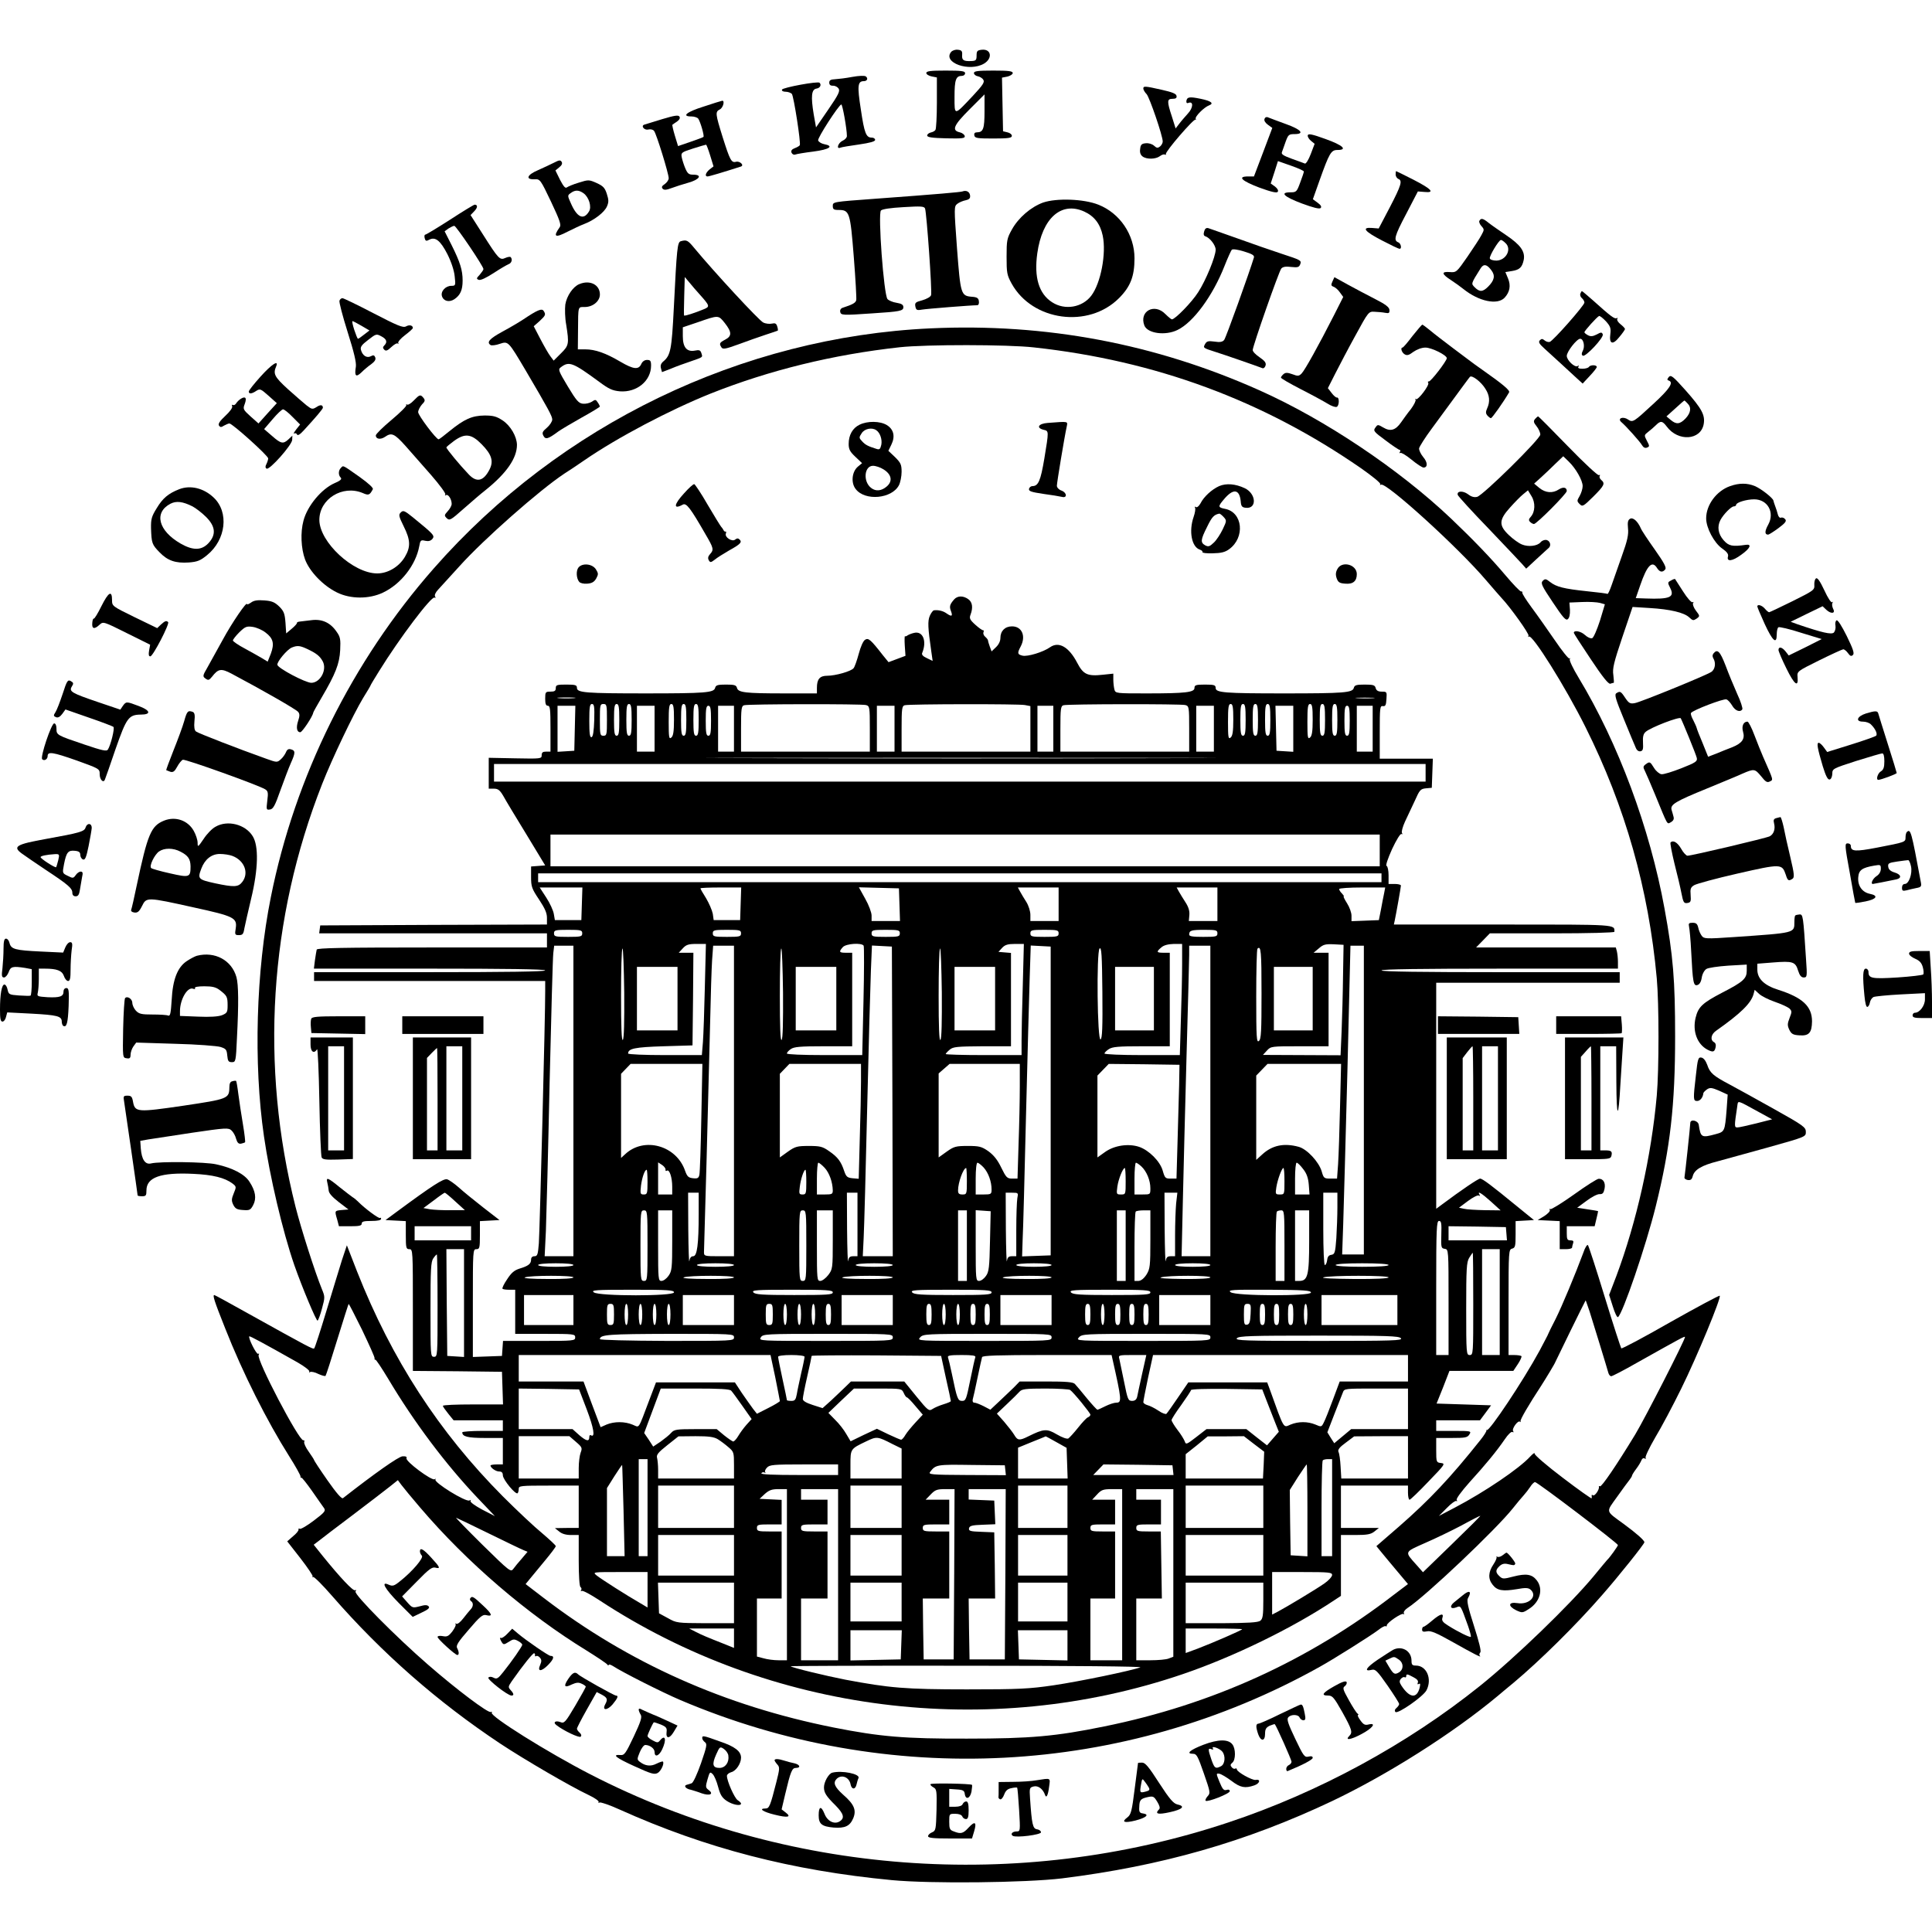 <?xml version="1.0" standalone="no"?>
<!DOCTYPE svg PUBLIC "-//W3C//DTD SVG 20010904//EN"
 "http://www.w3.org/TR/2001/REC-SVG-20010904/DTD/svg10.dtd">
<svg version="1.0" xmlns="http://www.w3.org/2000/svg"
 width="1095pt" height="1095pt" viewBox="0 0 1095 1095"
 preserveAspectRatio="xMidYMid meet">
<g transform="translate(0,1095) scale(0.1,-0.1)"
fill="#000000" stroke="none">
<path d="M5391 10656 c-51 -61 104 -116 187 -66 49 30 40 84 -14 78 -25 -3
-29 -7 -29 -33 0 -26 -4 -30 -30 -31 -44 -2 -54 5 -52 34 2 22 -3 28 -24 30
-14 2 -31 -4 -38 -12z"/>
<path d="M5250 10536 c0 -7 14 -16 30 -19 l30 -6 0 -143 c0 -79 -4 -148 -8
-154 -4 -7 -16 -13 -27 -15 -11 -3 -20 -10 -20 -17 0 -10 27 -14 108 -16 92
-2 107 0 105 13 -2 8 -14 18 -28 21 -48 11 -35 40 55 130 l85 85 0 -96 c0 -98
-7 -119 -43 -119 -12 0 -17 -6 -15 -17 3 -16 16 -18 108 -18 85 0 105 3 105
15 0 8 -11 17 -25 20 l-25 6 -3 152 -3 152 31 6 c16 4 30 13 30 20 0 11 -23
14 -110 14 -89 0 -110 -3 -110 -14 0 -8 10 -16 21 -18 12 -2 27 -11 32 -20 9
-13 -2 -30 -58 -90 -109 -116 -105 -116 -105 -6 0 97 8 118 42 118 10 0 18 7
18 15 0 12 -19 15 -110 15 -87 0 -110 -3 -110 -14z"/>
<path d="M4830 10514 c-36 -7 -80 -12 -97 -13 -25 -1 -33 -6 -33 -19 0 -13 7
-18 21 -18 12 1 26 -7 32 -16 9 -14 -1 -35 -58 -118 l-70 -102 -13 73 c-17
103 -13 143 16 147 20 3 29 21 17 33 -9 10 -209 -27 -213 -39 -2 -7 6 -12 21
-12 13 0 29 -6 35 -12 11 -15 52 -279 45 -291 -3 -5 -16 -12 -29 -17 -16 -6
-22 -14 -18 -25 4 -9 13 -14 21 -11 7 3 54 11 103 17 92 12 119 31 61 42 -16
3 -31 13 -34 21 -5 13 114 197 131 204 7 2 32 -139 32 -179 0 -9 -11 -21 -25
-27 -25 -12 -37 -49 -12 -39 7 3 54 11 105 18 62 9 92 17 92 26 0 7 -8 13 -19
13 -32 0 -42 24 -62 160 -21 134 -18 160 17 160 19 0 26 16 11 27 -7 5 -38 4
-77 -3z"/>
<path d="M6480 10448 c0 -6 8 -21 19 -32 17 -20 91 -236 91 -268 0 -9 -7 -21
-15 -28 -13 -10 -19 -10 -34 4 -11 10 -31 16 -48 14 -23 -2 -29 -9 -31 -33 -3
-19 2 -33 14 -42 23 -17 74 -16 98 2 10 8 23 12 28 9 5 -3 7 -2 6 3 -5 13 159
203 168 195 4 -4 4 -2 1 4 -7 12 48 67 76 77 29 11 11 25 -48 37 -63 13 -77
11 -81 -12 -1 -11 3 -15 12 -11 29 11 27 -28 -3 -60 -16 -18 -39 -44 -50 -59
l-20 -26 -21 67 c-29 88 -28 101 4 101 18 0 25 5 22 17 -2 12 -25 21 -83 34
-97 22 -105 22 -105 7z"/>
<path d="M3988 10346 c-96 -30 -128 -56 -69 -56 16 0 33 -6 38 -12 12 -16 36
-98 30 -104 -2 -2 -35 -15 -74 -28 l-70 -24 -18 59 c-10 33 -16 61 -14 62 2 2
14 10 26 18 14 10 19 20 14 28 -6 10 -27 7 -97 -14 -49 -15 -95 -29 -101 -31
-23 -6 -2 -34 21 -28 13 3 27 0 33 -8 13 -15 83 -242 83 -268 0 -10 -10 -24
-22 -33 -17 -11 -20 -18 -12 -27 8 -8 21 -7 50 4 21 8 65 22 97 31 63 18 79
45 26 45 -25 0 -32 6 -45 36 -8 19 -17 47 -20 62 -5 26 -3 29 63 50 38 12 72
22 75 22 2 0 13 -28 23 -61 l19 -62 -22 -17 c-23 -19 -29 -40 -12 -40 9 0 86
23 189 56 21 7 -6 33 -28 27 -26 -7 -34 10 -75 139 -42 135 -43 144 -16 158
19 10 29 51 13 49 -5 -1 -52 -15 -105 -33z"/>
<path d="M7167 10276 c-4 -9 4 -22 19 -33 l25 -18 -52 -138 -52 -137 -33 0
c-63 0 -37 -25 63 -63 71 -26 100 -32 105 -24 5 7 -2 19 -16 30 l-24 17 21 64
20 63 74 -26 c40 -14 73 -29 73 -33 0 -4 -9 -32 -21 -63 -19 -52 -22 -55 -55
-55 -63 0 -37 -25 64 -63 65 -24 100 -33 107 -26 7 7 1 17 -17 30 l-27 20 38
107 c55 154 65 172 101 172 60 0 31 27 -67 62 -77 28 -99 32 -101 21 -2 -7 6
-21 18 -31 l21 -17 -22 -58 c-12 -32 -27 -56 -33 -54 -6 2 -39 15 -74 27 -49
18 -62 26 -56 39 3 9 13 35 21 59 14 38 18 42 49 42 61 0 39 26 -48 57 -46 17
-90 33 -99 37 -10 5 -19 2 -22 -8z"/>
<path d="M3140 10028 c-19 -10 -61 -29 -92 -43 -63 -27 -71 -54 -16 -51 29 1
32 -3 91 -127 50 -106 59 -132 49 -145 -39 -55 -26 -62 45 -25 32 16 74 36 93
43 58 22 116 67 130 100 11 25 10 38 -1 72 -11 34 -21 44 -58 61 -43 19 -46
19 -100 2 -31 -9 -61 -22 -68 -27 -9 -7 -19 5 -39 43 l-26 53 22 18 c14 11 19
22 13 31 -7 11 -14 10 -43 -5z m167 -173 c31 -22 48 -78 31 -104 -31 -51 -68
-33 -103 48 -19 42 -19 44 0 57 24 18 45 18 72 -1z"/>
<path d="M7910 9961 c0 -10 7 -21 15 -25 25 -9 17 -36 -48 -161 l-63 -120 -37
3 c-63 5 -43 -20 56 -71 50 -26 95 -48 100 -47 13 0 7 30 -7 36 -29 11 -23 35
43 160 l67 129 38 -3 c60 -6 41 16 -64 70 -52 26 -95 48 -97 48 -2 0 -3 -9 -3
-19z"/>
<path d="M5455 9865 c-11 -4 -133 -15 -502 -42 -232 -17 -233 -17 -233 -40 0
-19 5 -23 33 -23 62 0 66 -13 86 -266 10 -126 16 -236 14 -245 -4 -16 -21 -25
-76 -43 -11 -3 -17 -13 -15 -23 4 -20 11 -21 183 -9 157 10 175 14 175 35 0
14 -10 20 -39 25 -21 3 -44 13 -51 21 -21 25 -55 485 -37 502 8 8 55 15 128
19 99 6 117 5 122 -8 9 -26 41 -474 34 -491 -3 -10 -26 -22 -50 -29 -38 -10
-43 -14 -39 -35 4 -20 9 -23 36 -18 28 5 281 25 314 25 8 0 12 9 10 23 -2 17
-10 23 -39 25 -63 5 -65 13 -85 275 -17 233 -17 237 2 252 10 8 32 17 47 20
22 5 27 12 25 28 -3 21 -22 30 -43 22z"/>
<path d="M5912 9802 c-69 -25 -140 -86 -177 -153 -28 -50 -30 -62 -30 -154 0
-92 2 -104 29 -153 118 -212 435 -255 608 -82 65 65 88 124 88 226 0 134 -83
256 -205 304 -83 33 -237 38 -313 12z m233 -51 c57 -26 91 -70 105 -137 21
-101 -11 -269 -65 -340 -51 -67 -150 -84 -222 -37 -75 48 -103 141 -84 277 28
200 136 296 266 237z"/>
<path d="M2551 9705 c-73 -47 -136 -85 -141 -85 -4 0 -6 -9 -3 -20 4 -16 9
-18 25 -9 35 19 64 -4 104 -82 22 -44 38 -93 41 -125 6 -52 5 -54 -19 -54 -33
0 -62 -32 -53 -59 9 -28 41 -36 70 -17 34 23 47 52 47 106 0 59 -14 104 -63
202 l-39 77 22 16 c13 8 27 15 33 15 10 0 165 -229 165 -245 0 -5 -10 -19 -21
-32 -19 -20 -20 -23 -6 -29 11 -4 42 11 84 38 38 25 76 47 86 51 17 6 23 28
11 40 -3 3 -17 1 -30 -5 -31 -14 -38 -7 -128 135 l-69 108 22 23 c19 20 19 36
1 36 -4 0 -67 -38 -139 -85z"/>
<path d="M8385 9699 c-4 -5 1 -19 11 -30 17 -19 17 -21 0 -52 -9 -18 -45 -72
-79 -122 -61 -88 -63 -90 -100 -87 -49 4 -47 -11 6 -45 23 -15 55 -38 71 -51
87 -70 193 -93 234 -49 29 32 36 68 19 109 l-15 36 38 6 c43 7 57 21 66 63 9
47 -18 85 -98 139 -40 27 -86 59 -101 71 -32 26 -43 28 -52 12z m147 -126 c38
-34 5 -98 -50 -100 -19 0 -36 5 -38 12 -5 12 51 105 63 105 4 0 15 -7 25 -17z
m-80 -154 c24 -31 18 -58 -18 -94 -30 -30 -48 -31 -75 -4 -22 22 -23 19 32
107 17 28 36 25 61 -9z"/>
<path d="M6825 9639 c-5 -16 -3 -25 6 -28 26 -8 59 -51 59 -76 0 -39 -56 -175
-99 -241 -36 -57 -131 -154 -149 -154 -4 0 -21 14 -37 30 -62 64 -150 16 -119
-65 18 -45 119 -59 188 -25 89 43 199 192 266 362 18 46 37 87 41 92 5 6 33 2
69 -9 46 -14 60 -22 57 -34 -24 -80 -159 -457 -169 -468 -9 -11 -24 -14 -55
-9 -35 5 -44 2 -53 -14 -12 -22 -12 -22 60 -45 45 -14 224 -76 266 -92 6 -2
14 5 17 16 4 15 -5 26 -34 46 -21 14 -39 32 -39 41 0 22 148 445 162 462 9 10
25 13 56 9 38 -4 45 -2 52 17 7 20 0 23 -104 57 -61 20 -176 60 -256 89 -80
28 -152 54 -162 57 -11 3 -19 -3 -23 -18z"/>
<path d="M3859 9583 c-20 -5 -23 -39 -40 -378 -12 -237 -18 -269 -60 -304 -13
-11 -17 -23 -13 -38 l6 -22 52 20 c28 12 78 30 111 41 72 25 68 22 60 47 -5
16 -12 19 -36 14 -46 -9 -69 18 -69 81 l0 51 83 28 c121 42 118 42 155 -4 40
-51 41 -74 2 -94 -32 -17 -35 -22 -21 -44 8 -12 24 -9 98 18 48 18 117 42 153
54 36 12 67 22 68 23 2 2 1 12 -3 24 -5 17 -12 20 -30 16 -13 -3 -35 -1 -49 6
-23 10 -279 287 -390 421 -38 46 -44 49 -77 40z m105 -300 c60 -67 61 -71 24
-86 -48 -20 -109 -40 -111 -35 -1 1 -1 51 1 111 l3 107 27 -32 c15 -18 40 -48
56 -65z"/>
<path d="M7552 9355 c-9 -20 -8 -25 6 -30 9 -3 26 -17 36 -32 l19 -26 -51
-101 c-89 -175 -167 -315 -185 -333 -15 -15 -21 -16 -52 -4 -28 10 -39 10 -50
1 -8 -7 -15 -16 -15 -20 0 -5 51 -34 113 -66 61 -31 129 -68 150 -81 22 -14
45 -22 53 -19 15 6 16 56 1 53 -5 -1 -18 10 -30 26 l-21 27 42 83 c23 45 74
143 115 217 73 134 74 135 108 133 19 -1 46 -3 60 -6 21 -4 25 -1 24 16 -1 16
-22 32 -81 62 -43 22 -113 59 -155 82 l-76 42 -11 -24z"/>
<path d="M3284 9340 c-36 -14 -72 -67 -80 -116 -3 -25 -2 -77 5 -114 17 -108
16 -118 -30 -163 l-41 -41 -18 24 c-11 14 -36 58 -57 98 l-38 73 33 29 c34 32
37 37 23 58 -10 16 -37 4 -113 -47 -24 -16 -78 -48 -121 -71 -73 -40 -91 -60
-66 -76 6 -3 29 -1 51 7 49 16 48 17 147 -150 130 -221 151 -260 151 -279 0
-11 -14 -32 -30 -46 -26 -22 -29 -29 -20 -46 12 -23 27 -18 85 25 17 12 76 47
133 79 56 31 102 59 102 62 0 2 -5 13 -12 23 -11 17 -14 18 -34 4 -13 -8 -35
-13 -51 -11 -23 2 -37 18 -85 98 -52 87 -56 96 -40 108 47 36 67 29 218 -82
55 -41 75 -50 118 -54 95 -7 176 59 176 146 0 27 -4 32 -23 32 -14 0 -26 -9
-32 -22 -15 -35 -44 -32 -119 12 -83 49 -143 70 -199 70 l-42 0 1 108 c1 140
-1 132 38 132 46 0 86 33 86 71 0 55 -56 84 -116 59z"/>
<path d="M8957 9286 c-3 -8 1 -20 9 -26 8 -7 14 -18 14 -25 0 -16 -179 -219
-197 -223 -8 -2 -21 2 -29 9 -12 10 -17 10 -27 0 -9 -10 -3 -20 28 -48 46 -42
135 -123 182 -167 l33 -30 40 43 c22 23 40 46 40 51 0 13 -37 13 -45 0 -3 -5
-20 -10 -36 -10 -20 0 -28 4 -23 12 5 7 3 8 -5 3 -16 -9 -61 33 -61 58 0 24
57 97 76 97 19 0 28 -43 15 -68 -8 -15 -8 -23 0 -28 15 -9 120 103 113 121 -5
13 -10 13 -35 -1 -22 -11 -34 -12 -49 -4 -11 6 -20 13 -20 17 0 8 71 87 83 92
4 2 22 -12 39 -30 25 -28 29 -40 25 -71 -8 -58 13 -66 51 -18 18 21 32 42 32
45 0 4 -11 16 -25 27 -14 11 -22 24 -19 30 4 6 2 8 -3 5 -11 -7 -34 10 -135
101 -32 28 -60 52 -62 52 -2 0 -6 -6 -9 -14z"/>
<path d="M1924 9246 c-3 -8 18 -88 46 -177 37 -117 50 -173 47 -197 -9 -53 0
-63 31 -33 15 15 40 36 56 47 20 15 27 26 23 38 -5 13 -11 15 -25 7 -23 -12
-47 3 -56 35 -5 17 3 29 40 57 45 35 47 36 75 21 31 -16 36 -33 17 -52 -9 -9
-9 -15 0 -24 9 -9 18 -6 40 15 16 15 32 24 37 20 4 -5 5 -3 2 3 -3 6 14 26 38
44 25 19 45 37 45 41 0 15 -20 20 -39 9 -17 -9 -48 4 -185 75 -90 47 -169 85
-175 85 -7 0 -14 -6 -17 -14z m124 -142 l46 -27 -30 -23 c-16 -13 -32 -24 -35
-24 -3 0 -12 23 -21 50 -9 28 -14 50 -10 50 3 0 26 -12 50 -26z"/>
<path d="M8005 9045 c-27 -36 -52 -65 -56 -65 -13 0 -5 -28 12 -38 13 -8 24
-6 50 14 20 14 47 24 68 24 35 0 121 -43 121 -60 0 -16 -92 -135 -102 -132 -5
1 -7 -2 -3 -8 8 -13 -60 -102 -70 -92 -5 4 -6 2 -2 -3 3 -6 -9 -30 -26 -53
-18 -22 -43 -57 -57 -77 -31 -44 -60 -52 -100 -28 -31 18 -32 18 -45 -1 -13
-17 -9 -23 58 -72 39 -30 76 -54 80 -54 5 0 5 -5 1 -12 -4 -6 -3 -8 3 -5 5 3
34 -14 64 -39 29 -24 60 -44 67 -44 25 0 24 30 -2 60 -14 17 -24 39 -23 49 2
10 34 61 72 112 185 252 209 285 216 293 11 12 64 -28 88 -68 24 -37 27 -73
10 -110 -9 -20 -9 -29 1 -41 7 -8 16 -15 20 -15 7 0 71 91 103 146 7 11 -35
46 -153 129 -30 21 -59 42 -65 47 -5 4 -50 38 -100 75 -49 37 -108 82 -129
100 -22 18 -42 33 -45 33 -3 -1 -28 -30 -56 -65z"/>
<path d="M5275 9089 c-1071 -49 -2100 -545 -2816 -1360 -464 -527 -788 -1182
-924 -1864 -84 -417 -99 -943 -39 -1355 33 -229 106 -539 172 -730 44 -126
125 -319 132 -315 4 3 16 34 25 69 17 62 17 67 0 108 -40 98 -118 342 -150
468 -202 800 -150 1632 151 2397 57 145 176 394 232 487 23 37 42 69 42 71 0
2 22 39 49 82 115 186 297 427 314 416 6 -4 7 -1 3 6 -5 7 2 23 17 39 14 15
69 76 123 135 135 150 451 429 593 523 20 12 70 46 111 74 190 131 487 287
719 380 333 132 690 220 1071 262 148 16 610 16 760 -1 689 -75 1298 -300
1854 -685 63 -44 112 -84 109 -90 -3 -5 -2 -6 4 -3 27 17 439 -357 596 -542
40 -46 79 -92 88 -101 50 -53 158 -204 152 -213 -3 -7 -3 -9 2 -5 18 17 207
-284 321 -513 225 -450 358 -918 404 -1424 13 -143 13 -518 0 -665 -31 -345
-115 -717 -229 -1022 l-41 -107 21 -66 c11 -36 24 -63 29 -60 26 16 159 405
214 627 83 334 110 576 110 963 0 321 -11 457 -60 725 -83 456 -263 939 -487
1309 -31 51 -54 99 -50 105 3 6 3 8 -2 4 -4 -4 -42 43 -84 105 -42 61 -101
145 -131 185 -30 41 -54 78 -52 83 1 5 -2 8 -7 7 -5 -2 -45 40 -89 92 -81 96
-182 201 -308 321 -295 280 -715 561 -1084 726 -592 265 -1212 382 -1865 352z"/>
<path d="M1477 8816 c-37 -41 -67 -79 -67 -85 0 -15 17 -14 43 4 21 13 25 11
69 -28 l47 -42 -52 -57 -52 -58 -45 40 c-42 38 -44 42 -33 70 7 19 8 32 2 36
-10 6 -38 -12 -52 -34 -5 -7 -12 -10 -18 -7 -5 3 -6 0 -3 -8 3 -8 -14 -31 -39
-54 -31 -29 -42 -45 -36 -55 7 -10 12 -11 29 0 11 6 25 12 30 12 17 0 220
-183 220 -198 0 -7 -5 -22 -10 -32 -7 -13 -7 -21 1 -26 16 -10 144 134 145
163 l1 24 -22 -21 c-30 -28 -43 -25 -94 20 l-44 38 48 56 c26 31 53 56 59 56
7 0 31 -19 54 -43 l43 -43 -23 -29 c-12 -16 -17 -26 -11 -22 6 4 14 1 16 -5 4
-9 17 -1 38 22 69 75 109 122 109 129 0 17 -14 19 -36 4 -23 -14 -26 -14 -57
10 -17 14 -66 56 -107 93 -74 68 -83 85 -65 127 17 40 -25 13 -88 -57z"/>
<path d="M9458 8813 c-10 -13 -10 -17 0 -20 29 -10 6 -46 -84 -129 -117 -108
-119 -110 -148 -91 -29 19 -61 5 -36 -16 25 -21 106 -111 117 -131 7 -12 17
-17 27 -13 16 6 16 9 0 39 -16 31 -16 32 7 50 13 10 33 27 44 38 27 27 37 25
62 -8 64 -86 192 -78 209 14 9 51 -10 87 -102 191 -73 82 -84 90 -96 76z m106
-149 c24 -23 19 -54 -11 -86 -32 -33 -52 -35 -84 -8 l-24 20 50 45 c27 25 50
45 52 45 1 0 9 -7 17 -16z"/>
<path d="M2345 8680 c-15 -16 -33 -27 -38 -23 -6 3 -7 2 -4 -3 3 -5 -35 -43
-84 -84 -49 -41 -89 -80 -89 -88 0 -21 27 -25 52 -8 37 26 53 19 116 -51 33
-38 98 -112 146 -166 47 -54 83 -103 80 -109 -4 -7 -2 -8 4 -4 12 7 32 -23 32
-50 0 -10 -10 -28 -22 -41 -20 -22 -21 -25 -6 -40 16 -15 23 -11 95 53 43 38
100 87 127 108 118 95 176 180 176 255 -1 47 -36 108 -81 138 -35 23 -53 28
-103 28 -71 -1 -114 -20 -199 -89 -30 -25 -58 -46 -61 -46 -14 0 -116 136
-116 154 0 11 10 30 21 43 18 18 20 25 9 38 -17 21 -22 19 -55 -15z m385 -248
c57 -58 69 -96 44 -144 -34 -66 -73 -75 -119 -25 -48 50 -125 143 -125 151 0
3 19 19 42 36 63 46 99 42 158 -18z"/>
<path d="M8700 8575 c-10 -12 -8 -20 9 -41 12 -15 21 -36 21 -47 0 -25 -324
-344 -358 -353 -16 -4 -33 0 -52 15 -29 21 -64 19 -58 -4 2 -7 80 -93 175
-191 94 -99 181 -190 192 -203 l21 -24 57 53 c32 29 64 59 71 65 17 15 5 45
-18 45 -10 0 -23 -6 -29 -14 -18 -21 -69 -27 -105 -12 -18 7 -51 31 -74 53
-58 55 -57 86 6 156 26 29 59 63 74 75 l28 23 20 -33 c23 -37 21 -89 -4 -117
-12 -13 -13 -20 -4 -29 7 -7 17 -12 22 -12 15 0 186 172 186 187 0 21 -20 25
-45 9 -35 -23 -75 -20 -110 8 l-30 25 40 36 c22 20 59 55 82 78 l43 41 30 -29
c41 -39 80 -108 80 -140 0 -15 -8 -40 -17 -56 -16 -27 -16 -30 0 -46 16 -16
20 -14 77 42 63 63 69 75 45 95 -8 7 -12 17 -8 23 3 5 1 7 -5 4 -5 -4 -84 69
-175 163 -90 93 -167 170 -169 170 -3 0 -11 -7 -18 -15z"/>
<path d="M4872 8543 c-40 -19 -62 -59 -62 -109 0 -30 7 -44 38 -73 l38 -36
-24 -20 c-34 -29 -40 -92 -12 -127 53 -69 205 -55 245 22 8 16 15 50 15 76 0
41 -5 51 -37 83 l-38 36 17 35 c23 47 13 87 -26 111 -38 23 -109 24 -154 2z
m94 -31 c22 -14 35 -53 29 -83 -6 -25 -10 -29 -28 -23 -48 15 -63 23 -81 43
-18 19 -18 22 -2 46 16 25 57 34 82 17z m41 -222 c46 -28 54 -67 19 -97 -30
-26 -62 -29 -88 -9 -48 36 -40 126 10 126 15 0 42 -9 59 -20z"/>
<path d="M5938 8553 c-53 -4 -67 -28 -23 -39 30 -7 30 -5 4 -163 -21 -125 -34
-156 -67 -156 -9 0 -18 -7 -20 -16 -2 -13 13 -18 80 -28 46 -6 93 -14 106 -17
32 -9 30 24 -3 36 -14 5 -25 17 -25 27 0 17 43 277 56 336 6 30 11 29 -108 20z"/>
<path d="M1932 8298 c-15 -15 -15 -41 -1 -55 8 -8 -1 -17 -34 -31 -75 -33
-155 -129 -177 -213 -18 -67 -14 -157 9 -220 26 -69 103 -149 181 -187 77 -38
182 -38 260 -1 102 48 186 156 206 262 6 35 9 38 34 32 18 -4 31 -1 41 11 14
18 8 25 -111 122 -47 38 -55 41 -68 28 -14 -13 -12 -22 16 -79 39 -78 40 -117
7 -173 -33 -56 -96 -94 -157 -94 -136 0 -327 177 -328 303 0 119 131 200 245
153 34 -15 40 -13 58 21 5 7 -25 34 -75 70 -100 70 -91 66 -106 51z"/>
<path d="M3878 8155 c-60 -65 -63 -95 -8 -65 20 11 43 -19 128 -167 47 -80 49
-89 26 -114 -11 -12 -13 -23 -7 -34 8 -14 12 -14 34 3 13 11 50 34 81 52 65
36 75 47 60 62 -8 8 -15 8 -25 0 -17 -15 -61 13 -53 34 3 8 2 13 -2 11 -4 -1
-9 3 -11 8 -3 6 -9 15 -14 20 -5 6 -39 61 -76 124 -36 63 -71 115 -76 117 -6
1 -31 -22 -57 -51z"/>
<path d="M6910 8195 c-42 -19 -87 -60 -106 -98 -9 -16 -20 -25 -26 -21 -6 4
-8 3 -5 -3 4 -6 0 -30 -8 -53 -28 -81 -11 -170 35 -185 11 -4 18 -10 15 -14
-2 -5 23 -8 58 -7 47 1 70 6 93 23 92 66 78 210 -23 229 -40 8 -41 13 -7 53
53 64 89 60 96 -10 2 -28 7 -35 29 -37 64 -7 59 80 -6 111 -53 25 -105 29
-145 12z m25 -175 c18 -20 18 -22 -5 -70 -13 -27 -35 -61 -50 -75 -24 -23 -31
-25 -49 -16 -28 16 -27 31 11 106 27 56 39 68 69 74 3 0 14 -8 24 -19z"/>
<path d="M9806 8195 c-77 -27 -136 -106 -136 -183 0 -54 45 -139 91 -171 26
-18 36 -31 33 -44 -10 -32 24 -29 75 9 51 36 62 62 25 56 -75 -11 -96 -7 -125
26 -31 35 -38 77 -18 115 17 32 61 77 76 77 7 0 13 4 13 9 0 13 58 31 102 31
76 0 118 -74 80 -143 -21 -38 -21 -57 -1 -57 5 0 32 17 59 37 39 29 47 40 38
50 -6 8 -17 12 -24 9 -7 -3 -15 6 -18 19 -3 13 -10 34 -15 47 -5 13 -9 26 -10
31 -2 14 -69 67 -105 82 -43 18 -89 18 -140 0z"/>
<path d="M1015 8177 c-61 -24 -93 -51 -126 -106 -30 -48 -34 -63 -33 -116 3
-83 5 -91 48 -135 46 -48 91 -63 166 -58 49 4 65 10 104 42 107 87 125 243 37
326 -57 54 -132 72 -196 47z m76 -97 c19 -10 54 -37 77 -60 54 -54 58 -101 13
-149 -39 -41 -87 -42 -157 -2 -127 73 -153 176 -58 226 33 17 69 13 125 -15z"/>
<path d="M9239 8010 c-13 -8 -15 -20 -12 -54 4 -36 -3 -69 -35 -158 -22 -62
-48 -136 -58 -165 -10 -29 -20 -50 -23 -49 -3 2 -55 9 -116 15 -133 14 -174
25 -209 52 -24 19 -29 20 -42 7 -13 -13 -6 -28 57 -122 58 -87 74 -105 85 -95
9 7 13 27 12 53 l-3 41 72 3 c40 2 85 -1 101 -5 l28 -8 -28 -93 c-17 -52 -36
-96 -44 -99 -9 -3 -27 5 -42 19 -23 21 -62 28 -62 11 0 -3 43 -70 96 -149 67
-101 101 -143 111 -139 8 3 16 5 19 5 2 0 1 20 -2 44 -6 37 3 72 51 215 l58
171 96 -6 c118 -7 196 -26 225 -53 20 -19 24 -19 42 -7 19 14 19 15 -4 45 -13
17 -20 37 -16 43 4 6 3 8 -3 5 -6 -4 -30 23 -54 61 -24 37 -44 68 -45 70 -1 2
-12 -1 -23 -8 -20 -10 -20 -12 -5 -42 27 -53 -1 -65 -138 -60 l-57 2 25 72
c39 114 68 144 96 98 15 -23 31 -26 46 -7 8 10 -6 37 -59 112 -39 55 -75 109
-79 120 -18 41 -44 64 -61 55z"/>
<path d="M3279 7734 c-15 -18 -13 -62 4 -82 6 -7 25 -12 46 -10 26 2 39 10 50
29 13 24 13 29 -2 53 -21 31 -76 36 -98 10z"/>
<path d="M7580 7725 c-10 -18 -11 -33 -4 -53 8 -22 16 -28 49 -30 43 -4 65 14
65 54 0 55 -85 77 -110 29z"/>
<path d="M10293 7672 c-7 -4 -11 -21 -10 -37 2 -29 -3 -32 -123 -92 -69 -34
-128 -62 -133 -63 -4 0 -15 9 -24 20 -17 20 -43 27 -43 13 0 -5 19 -49 42
-100 45 -97 68 -117 68 -59 0 19 4 38 10 41 5 3 63 -10 127 -31 l118 -36 -93
-47 -94 -46 -18 23 c-20 25 -40 29 -40 8 0 -7 20 -55 45 -105 45 -92 69 -110
63 -48 -3 32 -1 33 122 94 69 34 130 62 137 63 6 0 19 -10 27 -22 12 -17 19
-19 28 -10 9 9 1 33 -35 107 -29 58 -51 93 -58 89 -6 -3 -9 -17 -6 -31 2 -13
-2 -30 -9 -38 -14 -13 -66 -1 -207 47 l-38 14 90 44 91 44 22 -21 c28 -25 53
-20 37 8 -5 11 -7 25 -3 32 4 7 3 8 -2 4 -5 -5 -24 23 -44 67 -24 51 -39 73
-47 68z"/>
<path d="M575 7515 c-20 -41 -40 -73 -43 -71 -4 2 -8 -9 -9 -25 -3 -34 12 -37
41 -10 21 19 22 19 154 -47 l133 -66 -6 -33 c-4 -24 -2 -33 7 -33 15 0 110
184 101 194 -10 10 -18 7 -41 -14 l-21 -20 -128 62 c-127 62 -128 63 -128 97
0 57 -20 46 -60 -34z"/>
<path d="M5408 7553 c-26 -30 -28 -41 -18 -67 11 -29 4 -33 -26 -12 -18 13
-45 20 -70 17 -6 0 -17 -15 -24 -31 -13 -30 -11 -68 8 -200 l8 -56 -33 16
c-22 10 -31 20 -26 30 27 66 4 125 -46 113 -14 -3 -31 -10 -37 -14 -6 -5 -13
-7 -15 -5 -2 3 -3 -21 -1 -53 l4 -58 -48 -18 -48 -18 -31 38 c-71 91 -83 101
-102 89 -11 -7 -25 -39 -36 -80 -10 -37 -23 -74 -29 -81 -14 -18 -103 -43
-149 -43 -43 0 -59 -19 -59 -69 l0 -31 -187 0 c-220 0 -259 5 -266 31 -4 16
-15 19 -62 19 -47 0 -58 -3 -62 -19 -7 -27 -55 -31 -393 -31 -341 0 -390 4
-390 31 0 16 -8 19 -60 19 -53 0 -60 -2 -60 -20 0 -16 -7 -20 -30 -20 -28 0
-30 -2 -30 -40 0 -29 4 -40 15 -40 13 0 15 -21 15 -130 l0 -130 -25 0 c-19 0
-25 -5 -25 -21 0 -19 -4 -20 -150 -17 l-150 3 0 -87 0 -88 29 0 c24 0 34 -8
54 -42 13 -24 72 -122 131 -218 l106 -175 -40 -3 -40 -3 0 -60 c0 -54 4 -66
45 -127 33 -50 45 -76 45 -104 l0 -38 -642 -2 -643 -3 -3 -22 -3 -23 645 0
646 0 0 -40 0 -40 -650 0 c-512 0 -651 -3 -655 -12 -2 -7 -6 -34 -10 -60 l-6
-48 655 0 c431 0 656 -3 656 -10 0 -7 -225 -10 -655 -10 l-655 0 0 -25 0 -25
655 0 655 0 0 -57 c1 -123 -31 -1362 -36 -1430 -5 -63 -8 -73 -25 -73 -12 0
-19 -7 -19 -19 0 -24 -15 -36 -65 -51 -31 -10 -47 -24 -71 -61 -18 -26 -29
-50 -26 -53 3 -4 20 -6 39 -6 l33 0 0 -125 0 -125 170 0 c163 0 170 -1 170
-20 0 -19 -7 -20 -204 -20 l-205 0 -3 -42 -3 -43 -82 -3 -83 -3 0 306 c0 298
0 305 20 305 18 0 20 7 20 80 l0 79 55 3 56 3 -93 72 c-51 40 -113 90 -138
113 -25 22 -55 43 -66 46 -21 5 -82 -34 -284 -183 l-65 -48 58 -3 57 -3 0 -79
c0 -73 2 -80 20 -80 20 0 20 -7 20 -345 l0 -345 253 -2 252 -3 3 -92 3 -93
-171 0 c-93 0 -170 -3 -170 -8 0 -4 14 -24 31 -45 l30 -37 140 0 139 0 0 -30
0 -30 -115 0 c-63 0 -115 -4 -115 -8 0 -24 30 -32 127 -32 l103 0 0 -75 0 -75
-35 0 c-19 0 -35 -3 -35 -6 0 -13 30 -34 49 -34 15 0 21 -7 21 -22 1 -25 73
-112 84 -101 3 3 6 15 6 25 0 17 12 18 170 18 l170 0 0 -120 0 -120 -67 0 -68
-1 24 -19 c15 -13 38 -20 67 -20 l44 0 0 -144 c0 -87 4 -147 10 -151 6 -4 7
-11 4 -17 -4 -6 -3 -8 3 -5 6 4 50 -20 99 -52 970 -638 2207 -795 3309 -419
285 97 620 260 857 418 l38 25 0 173 0 172 83 0 c66 0 87 4 107 20 l25 20
-107 0 -108 0 0 120 0 120 190 0 190 0 0 -40 c0 -22 4 -40 9 -40 5 0 53 46
107 103 94 97 97 102 71 105 -26 3 -27 5 -27 73 l0 69 88 0 c76 0 89 2 100 20
12 19 10 20 -88 20 l-100 0 0 30 0 30 124 0 124 0 32 43 31 42 -154 5 -155 5
37 92 36 93 181 0 181 0 26 39 c14 21 23 42 20 45 -4 3 -21 6 -40 6 l-33 0 0
299 c0 290 1 299 20 304 18 5 20 14 20 81 l0 75 52 3 52 3 -101 82 c-139 114
-191 153 -204 153 -11 0 -107 -65 -218 -148 l-31 -23 0 640 0 641 520 0 520 0
0 30 0 30 -675 0 c-443 0 -675 3 -675 10 0 7 230 10 670 10 l670 0 0 38 c0 20
-3 47 -6 60 l-6 22 -396 0 -396 0 39 40 39 40 353 0 c208 0 353 4 353 9 0 42
23 41 -631 41 l-619 0 5 23 c8 38 35 189 35 198 0 5 -16 9 -35 9 l-35 0 0 49
c0 27 -5 51 -11 53 -7 2 6 40 31 96 24 51 47 89 53 85 6 -3 7 -1 3 6 -4 7 4
35 17 64 14 29 39 82 56 119 27 61 32 67 63 70 l33 3 3 83 3 82 -151 0 -150 0
0 150 c0 138 1 151 18 148 14 -2 18 5 20 40 3 41 2 42 -26 42 -21 0 -31 6 -35
20 -4 17 -14 20 -62 20 -47 0 -58 -3 -62 -19 -7 -27 -55 -31 -393 -31 -341 0
-390 4 -390 31 0 16 -8 19 -60 19 -52 0 -60 -3 -60 -19 0 -25 -50 -31 -270
-31 -176 0 -178 0 -184 23 -3 12 -6 37 -6 55 l0 34 -57 -6 c-90 -10 -113 1
-148 68 -47 90 -104 122 -153 88 -39 -28 -129 -55 -157 -48 -29 7 -30 14 -10
52 31 59 7 114 -49 114 -40 0 -66 -26 -66 -66 0 -18 -10 -38 -25 -52 l-25 -24
-10 27 c-5 14 -10 30 -10 34 0 5 -7 14 -15 21 -9 7 -14 19 -11 26 3 8 2 13 -2
12 -4 -1 -24 13 -44 31 -32 29 -35 37 -27 58 15 40 10 71 -13 87 -29 21 -61
20 -80 -1z m-2155 -560 c-24 -2 -62 -2 -85 0 -24 2 -5 4 42 4 47 0 66 -2 43
-4z m4530 0 c-23 -2 -64 -2 -90 0 -26 2 -7 3 42 3 50 0 71 -1 48 -3z m-4415
-125 c-2 -62 -7 -93 -15 -96 -10 -3 -13 20 -13 92 0 80 3 96 15 96 13 0 15
-15 13 -92z m72 2 c0 -83 -1 -90 -20 -90 -19 0 -20 7 -20 90 0 83 1 90 20 90
19 0 20 -7 20 -90z m70 0 c0 -73 -3 -90 -15 -90 -12 0 -15 17 -15 90 0 73 3
90 15 90 12 0 15 -17 15 -90z m70 0 c0 -73 -3 -90 -15 -90 -12 0 -15 17 -15
90 0 73 3 90 15 90 12 0 15 -17 15 -90z m240 1 c0 -66 -4 -92 -15 -101 -13
-11 -15 0 -15 89 0 83 3 101 15 101 12 0 15 -17 15 -89z m70 -1 c0 -73 -3 -90
-15 -90 -12 0 -15 17 -15 90 0 73 3 90 15 90 12 0 15 -17 15 -90z m70 0 c0
-73 -3 -90 -15 -90 -12 0 -15 17 -15 90 0 73 3 90 15 90 12 0 15 -17 15 -90z
m948 84 c21 -6 22 -10 22 -135 l0 -129 -365 0 -365 0 0 129 c0 115 2 130 18
134 26 7 664 8 690 1z m901 0 l31 -6 0 -129 0 -129 -365 0 -365 0 0 129 c0
115 2 130 18 134 27 7 646 8 681 1z m909 0 c21 -6 22 -10 22 -135 l0 -129
-365 0 -365 0 0 129 c0 115 2 130 18 134 26 7 664 8 690 1z m272 -83 c0 -66
-4 -92 -15 -101 -13 -11 -15 0 -15 89 0 83 3 101 15 101 12 0 15 -17 15 -89z
m70 -1 c0 -73 -3 -90 -15 -90 -12 0 -15 17 -15 90 0 73 3 90 15 90 12 0 15
-17 15 -90z m70 0 c0 -73 -3 -90 -15 -90 -12 0 -15 17 -15 90 0 73 3 90 15 90
12 0 15 -17 15 -90z m70 0 c0 -73 -3 -90 -15 -90 -12 0 -15 17 -15 90 0 73 3
90 15 90 12 0 15 -17 15 -90z m240 1 c0 -66 -4 -92 -15 -101 -13 -11 -15 0
-15 89 0 83 3 101 15 101 12 0 15 -17 15 -89z m70 -1 c0 -73 -3 -90 -15 -90
-12 0 -15 17 -15 90 0 73 3 90 15 90 12 0 15 -17 15 -90z m70 0 c0 -73 -3 -90
-15 -90 -12 0 -15 17 -15 90 0 73 3 90 15 90 12 0 15 -17 15 -90z m-4322 -47
l-3 -128 -47 -3 -48 -3 0 130 0 131 50 0 51 0 -3 -127z m452 -3 l0 -130 -50 0
-50 0 0 130 0 130 50 0 50 0 0 -130z m320 45 c0 -69 -3 -85 -15 -85 -12 0 -15
16 -15 85 0 69 3 85 15 85 12 0 15 -16 15 -85z m130 -45 l0 -130 -45 0 -45 0
0 130 0 130 45 0 45 0 0 -130z m910 0 l0 -130 -50 0 -50 0 0 130 0 130 50 0
50 0 0 -130z m900 0 l0 -130 -45 0 -45 0 0 130 0 130 45 0 45 0 0 -130z m910
0 l0 -130 -50 0 -50 0 0 130 0 130 50 0 50 0 0 -130z m450 -1 l0 -130 -47 3
-48 3 -3 128 -3 127 51 0 50 0 0 -131z m320 46 c0 -69 -3 -85 -15 -85 -12 0
-15 16 -15 85 0 69 3 85 15 85 12 0 15 -16 15 -85z m130 -45 l0 -130 -45 0
-45 0 0 130 0 130 45 0 45 0 0 -130z m-1162 -167 c-641 -2 -1694 -2 -2340 0
-645 1 -120 2 1167 2 1287 0 1815 -1 1173 -2z m1462 -83 l0 -50 -2640 0 -2640
0 0 50 0 50 2640 0 2640 0 0 -50z m-260 -440 l0 -90 -2350 0 -2350 0 0 90 0
90 2350 0 2350 0 0 -90z m10 -155 l0 -25 -2390 0 -2390 0 0 25 0 25 2390 0
2390 0 0 -25z m-4532 -147 l-3 -93 -75 0 -75 0 -6 35 c-3 19 -22 61 -43 93
l-37 57 121 0 121 0 -3 -92z m900 0 l-3 -93 -75 0 -75 0 -5 36 c-4 20 -21 59
-38 88 -18 28 -32 53 -32 56 0 3 52 5 115 5 l116 0 -3 -92z m900 -5 l3 -93
-81 0 -80 0 0 31 c0 17 -16 60 -36 95 l-36 65 113 -3 114 -3 3 -92z m902 2 l0
-95 -80 0 -80 0 0 35 c0 20 -10 52 -23 73 -13 20 -29 47 -36 60 l-12 22 116 0
115 0 0 -95z m900 0 l0 -95 -81 0 -81 0 3 34 c2 23 -5 46 -22 72 -14 22 -31
49 -38 62 l-12 22 116 0 115 0 0 -95z m945 63 c-4 -18 -12 -60 -18 -93 l-12
-60 -77 -3 -78 -3 0 31 c0 17 -11 48 -25 70 -14 22 -23 40 -19 40 3 0 -2 7
-10 16 -9 8 -16 20 -16 25 0 5 57 9 130 9 l131 0 -6 -32z m-4545 -228 c0 -18
-7 -20 -80 -20 -73 0 -80 2 -80 20 0 18 7 20 80 20 73 0 80 -2 80 -20z m900 0
c0 -18 -7 -20 -80 -20 -73 0 -80 2 -80 20 0 18 7 20 80 20 73 0 80 -2 80 -20z
m900 0 c0 -18 -7 -20 -80 -20 -73 0 -80 2 -80 20 0 18 7 20 80 20 73 0 80 -2
80 -20z m900 0 c0 -18 -7 -20 -80 -20 -73 0 -80 2 -80 20 0 18 7 20 80 20 73
0 80 -2 80 -20z m900 0 c0 -18 -7 -20 -80 -20 -60 0 -80 3 -80 13 0 23 11 27
87 27 66 0 73 -2 73 -20z m-2905 -302 c-3 -134 -8 -276 -11 -315 l-6 -73 -209
0 c-115 0 -209 4 -209 9 0 28 38 36 199 41 l166 5 3 263 2 262 -42 0 -41 0 23
25 c19 21 33 25 77 25 l54 0 -6 -242z m900 232 c3 -5 3 -147 -1 -315 l-7 -305
-214 0 c-127 0 -213 4 -213 9 0 6 10 17 22 25 18 13 54 16 185 16 l163 0 0
265 0 265 -35 0 c-39 0 -42 5 -18 32 18 20 107 26 118 8z m902 -222 c-4 -128
-7 -270 -7 -315 l0 -83 -215 0 c-118 0 -215 3 -215 6 0 3 10 14 23 25 19 16
41 18 185 19 l162 0 0 264 0 265 -36 3 -35 3 21 23 c16 17 32 22 72 22 l51 0
-6 -232z m903 120 c0 -62 -3 -204 -7 -315 l-6 -203 -214 0 c-117 0 -213 4
-213 9 0 5 11 16 25 25 20 13 54 16 185 16 l160 0 0 265 0 265 -35 0 c-41 0
-43 5 -12 31 14 12 38 18 70 19 l47 0 0 -112z m912 -68 c-1 -96 -5 -237 -8
-313 l-6 -138 -220 1 -220 1 23 25 c22 24 26 24 186 24 l163 0 0 265 0 265
-42 0 -43 0 30 25 c25 22 37 25 85 23 l55 -3 -3 -175z m-4362 -710 l0 -880
-81 0 -82 0 7 143 c3 78 13 455 21 837 9 382 18 714 21 738 l5 42 55 0 54 0 0
-880z m910 0 l0 -880 -85 0 c-82 0 -85 1 -85 23 0 12 7 252 15 532 7 281 16
629 20 775 3 146 8 302 11 348 l6 82 59 0 59 0 0 -880z m898 -2 l2 -878 -85 0
-85 0 5 103 c3 56 12 388 20 737 8 349 18 699 21 778 l6 143 57 -3 56 -3 3
-877z m897 2 l0 -875 -81 -3 -81 -3 3 93 c3 51 11 365 19 698 8 333 18 687 21
788 l6 183 57 -3 56 -3 0 -875z m283 349 c-19 -12 -24 495 -6 515 11 11 14
-36 16 -247 2 -202 -1 -262 -10 -268z m622 -349 l0 -880 -82 0 -81 0 7 308 c4
169 13 541 21 827 8 286 15 544 15 573 l0 52 60 0 60 0 0 -880z m870 5 l0
-875 -62 0 -61 0 6 173 c3 94 14 488 24 875 l17 702 38 0 38 0 0 -875z m-4200
341 c-7 -7 -10 74 -10 250 0 144 3 264 8 268 4 4 8 -108 10 -250 1 -165 -1
-261 -8 -268z m900 0 c-7 -7 -10 74 -10 250 0 144 3 264 8 268 4 4 8 -108 10
-250 1 -165 -1 -261 -8 -268z m900 0 c-7 -7 -10 74 -10 250 0 144 3 264 8 268
4 4 8 -108 10 -250 1 -165 -1 -261 -8 -268z m1820 265 c0 -218 -2 -261 -15
-271 -13 -11 -15 18 -15 252 0 146 3 268 7 271 20 20 23 -16 23 -252z m-3310
-31 l0 -180 -115 0 -115 0 0 180 0 180 115 0 115 0 0 -180z m900 0 l0 -180
-115 0 -115 0 0 180 0 180 115 0 115 0 0 -180z m900 0 l0 -180 -115 0 -115 0
0 180 0 180 115 0 115 0 0 -180z m900 0 l0 -180 -110 0 -110 0 0 180 0 180
110 0 110 0 0 -180z m900 0 l0 -180 -110 0 -110 0 0 180 0 180 110 0 110 0 0
-180z m-3465 -672 c-3 -167 -8 -313 -11 -326 -4 -19 -10 -23 -36 -20 -26 3
-33 9 -45 42 -49 144 -233 195 -340 94 l-23 -21 0 238 0 239 27 28 27 28 204
0 203 0 -6 -302z m905 204 c0 -54 -3 -201 -7 -326 l-6 -227 -35 3 c-29 3 -36
8 -47 40 -18 55 -37 80 -85 113 -38 27 -52 30 -116 30 -65 0 -77 -3 -118 -32
l-46 -33 0 237 0 237 27 28 27 28 203 0 203 0 0 -98z m900 -30 c0 -71 -3 -217
-7 -325 l-6 -197 -31 0 c-28 0 -34 7 -61 62 -21 44 -43 71 -73 93 -39 27 -52
30 -117 30 -67 0 -78 -3 -119 -32 l-46 -33 0 238 0 238 31 27 31 27 199 0 199
0 0 -128z m903 8 c-2 -63 -6 -208 -9 -322 l-6 -208 -33 0 c-30 0 -33 3 -45 45
-15 53 -78 116 -134 135 -61 20 -139 8 -191 -28 l-45 -32 0 232 0 232 32 33
32 33 201 -2 200 -3 -2 -115z m912 -122 c-3 -134 -8 -280 -11 -325 l-6 -83
-37 0 c-36 0 -39 2 -50 41 -16 54 -83 126 -130 139 -84 23 -151 9 -208 -44
l-33 -30 0 239 0 239 32 33 32 33 208 0 209 0 -6 -242z m-3823 -358 c-1 -6 2
-9 8 -5 14 9 30 -38 30 -91 l0 -44 -40 0 -40 0 0 91 0 91 23 -15 c12 -8 21
-21 19 -27z m902 11 c26 -28 45 -80 46 -128 0 -21 -5 -23 -45 -23 l-45 0 0 90
c0 50 4 90 8 90 5 0 21 -13 36 -29z m901 2 c27 -30 45 -80 45 -125 0 -26 -3
-28 -45 -28 l-45 0 0 90 c0 51 4 90 10 90 5 0 21 -12 35 -27z m894 6 c30 -28
51 -79 51 -124 0 -35 0 -35 -45 -35 l-45 0 0 90 c0 50 4 90 8 90 5 0 19 -10
31 -21z m917 -15 c20 -25 29 -51 32 -90 l4 -54 -41 0 -41 0 0 90 c0 50 4 90 9
90 6 0 22 -16 37 -36z m-1906 -69 c0 -73 -1 -75 -25 -75 -19 0 -25 5 -25 23 0
45 30 127 46 127 2 0 4 -34 4 -75z m900 0 c0 -74 0 -75 -26 -75 -26 0 -27 1
-21 45 6 42 31 105 42 105 3 0 5 -34 5 -75z m900 0 c0 -74 0 -75 -26 -75 -25
0 -26 2 -20 41 7 44 31 109 40 109 4 0 6 -34 6 -75z m-3610 -5 c0 -65 -2 -70
-21 -70 -20 0 -21 4 -16 50 6 46 21 90 32 90 3 0 5 -31 5 -70z m900 0 c0 -65
-2 -70 -21 -70 -20 0 -21 4 -16 43 5 44 23 97 32 97 3 0 5 -31 5 -70z m-1989
-110 l54 -49 -80 0 c-44 -1 -97 2 -117 5 l-38 7 58 43 c31 24 60 44 63 44 3 0
30 -22 60 -50z m1379 -69 c0 -174 -9 -241 -31 -241 -12 0 -19 -9 -22 -27 -2
-16 -5 65 -6 180 l-1 207 30 0 30 0 0 -119z m900 -61 l0 -180 -24 0 c-19 0
-26 -6 -29 -27 -2 -16 -5 65 -6 180 l-1 207 30 0 30 0 0 -180z m906 149 c-3
-17 -6 -98 -6 -180 l0 -149 -24 0 c-19 0 -26 -6 -29 -27 -2 -16 -5 65 -6 180
l-1 207 36 0 c36 0 36 -1 30 -31z m900 -30 c-3 -34 -6 -115 -6 -180 l0 -119
-24 0 c-19 0 -26 -6 -29 -27 -2 -16 -5 65 -6 180 l-1 207 36 0 37 0 -7 -61z
m914 -22 c0 -46 -3 -125 -6 -175 -6 -82 -9 -91 -28 -94 -15 -2 -22 -11 -24
-30 -2 -16 -8 -28 -13 -28 -5 0 -9 85 -9 205 l0 205 40 0 40 0 0 -83z m870 33
l55 -50 -90 1 c-49 1 -103 4 -118 8 l-28 6 51 38 c28 21 56 35 62 31 7 -4 8
-3 4 4 -16 26 12 9 64 -38z m-4780 -250 c0 -193 -1 -200 -20 -200 -19 0 -20 7
-20 200 0 193 1 200 20 200 19 0 20 -7 20 -200z m140 29 c0 -157 -2 -173 -21
-200 -11 -16 -29 -29 -40 -29 -18 0 -19 9 -19 200 l0 200 40 0 40 0 0 -171z
m760 -29 c0 -193 -1 -200 -20 -200 -19 0 -20 7 -20 200 0 193 1 200 20 200 19
0 20 -7 20 -200z m150 33 c0 -163 -1 -167 -26 -200 -14 -18 -34 -33 -45 -33
-18 0 -19 8 -19 200 l0 200 45 0 45 0 0 -167z m760 -33 l0 -200 -25 0 -25 0 0
200 0 200 25 0 25 0 0 -200z m131 25 c-3 -148 -6 -174 -23 -197 -11 -16 -28
-28 -39 -28 -18 0 -19 9 -19 201 l0 200 43 -3 42 -3 -4 -170z m769 -25 l0
-200 -25 0 -25 0 0 200 0 200 25 0 25 0 0 -200z m140 36 c0 -154 -2 -167 -22
-200 -15 -23 -31 -35 -45 -36 l-23 0 0 193 c0 107 3 197 7 200 3 4 24 7 45 7
l38 0 0 -164z m760 -36 l0 -200 -25 0 -25 0 0 193 c0 107 3 197 7 200 3 4 15
7 25 7 17 0 18 -13 18 -200z m140 25 c0 -193 -8 -225 -56 -225 l-24 0 0 200 0
200 40 0 40 0 0 -175z m749 38 c-2 -73 -1 -78 19 -81 22 -3 22 -3 22 -303 l0
-299 -35 0 -35 0 0 380 c0 338 2 380 16 380 13 0 15 -13 13 -77z m-5499 7 l0
-40 -160 0 -160 0 0 40 0 40 160 0 160 0 0 -40z m5868 -2 l3 -38 -165 0 -166
0 0 40 0 40 163 -2 162 -3 3 -37z m-5908 -394 l0 -305 -47 3 -48 3 -3 303 -2
302 50 0 50 0 0 -306z m5870 6 l0 -300 -50 0 -50 0 0 300 0 300 50 0 50 0 0
-300z m-150 -10 c0 -283 0 -290 -20 -290 -19 0 -20 7 -20 261 0 229 2 265 17
290 10 16 19 29 20 29 2 0 3 -130 3 -290z m-5870 -10 c0 -283 0 -290 -20 -290
-20 0 -20 7 -20 268 0 226 2 271 16 290 8 12 17 22 20 22 2 0 4 -130 4 -290z
m770 230 c0 -6 -40 -10 -100 -10 -60 0 -100 4 -100 10 0 6 40 10 100 10 60 0
100 -4 100 -10z m910 0 c0 -6 -42 -10 -105 -10 -63 0 -105 4 -105 10 0 6 42
10 105 10 63 0 105 -4 105 -10z m900 0 c0 -6 -42 -10 -105 -10 -63 0 -105 4
-105 10 0 6 42 10 105 10 63 0 105 -4 105 -10z m900 0 c0 -6 -40 -10 -100 -10
-60 0 -100 4 -100 10 0 6 40 10 100 10 60 0 100 -4 100 -10z m900 0 c0 -6 -40
-10 -100 -10 -60 0 -100 4 -100 10 0 6 40 10 100 10 60 0 100 -4 100 -10z
m1010 0 c0 -6 -57 -10 -150 -10 -93 0 -150 4 -150 10 0 6 57 10 150 10 93 0
150 -4 150 -10z m-4620 -70 c0 -6 -55 -10 -147 -9 -92 0 -140 4 -128 9 29 12
275 12 275 0z m910 0 c0 -6 -57 -10 -152 -9 -95 0 -145 4 -133 9 29 12 285 12
285 0z m900 0 c0 -6 -57 -10 -152 -9 -95 0 -145 4 -133 9 29 12 285 12 285 0z
m900 0 c0 -6 -55 -10 -147 -9 -92 0 -140 4 -128 9 29 12 275 12 275 0z m900 0
c0 -6 -57 -10 -152 -9 -92 1 -143 4 -128 9 37 12 280 12 280 0z m1010 0 c0 -6
-72 -10 -197 -9 -115 1 -187 4 -173 9 38 12 370 12 370 0z m-4050 -85 c0 -22
-425 -22 -454 0 -18 13 7 15 217 15 204 0 237 -2 237 -15z m900 0 c0 -13 -31
-15 -219 -15 -182 0 -221 3 -231 15 -11 13 14 15 219 15 199 0 231 -2 231 -15z
m900 0 c0 -13 -31 -15 -219 -15 -182 0 -221 3 -231 15 -11 13 14 15 219 15
199 0 231 -2 231 -15z m900 0 c0 -13 -31 -15 -219 -15 -182 0 -221 3 -231 15
-11 13 14 15 219 15 199 0 231 -2 231 -15z m910 -1 c0 -21 -426 -20 -455 2
-18 13 5 15 218 14 199 -1 237 -4 237 -16z m-4180 -99 l0 -85 -140 0 -140 0 0
85 0 85 140 0 140 0 0 -85z m910 0 l0 -85 -145 0 -145 0 0 85 0 85 145 0 145
0 0 -85z m900 0 l0 -85 -145 0 -145 0 0 85 0 85 145 0 145 0 0 -85z m900 0 l0
-85 -145 0 -145 0 0 85 0 85 145 0 145 0 0 -85z m900 0 l0 -85 -145 0 -145 0
0 85 0 85 145 0 145 0 0 -85z m1060 0 l0 -85 -215 0 -215 0 0 85 0 85 215 0
215 0 0 -85z m-4440 -25 c0 -53 -2 -60 -20 -60 -18 0 -20 7 -20 60 0 53 2 60
20 60 18 0 20 -7 20 -60z m80 0 c0 -33 -4 -60 -10 -60 -6 0 -10 27 -10 60 0
33 4 60 10 60 6 0 10 -27 10 -60z m80 0 c0 -33 -4 -60 -10 -60 -6 0 -10 27
-10 60 0 33 4 60 10 60 6 0 10 -27 10 -60z m80 0 c0 -33 -4 -60 -10 -60 -6 0
-10 27 -10 60 0 33 4 60 10 60 6 0 10 -27 10 -60z m80 0 c0 -33 -4 -60 -10
-60 -6 0 -10 27 -10 60 0 33 4 60 10 60 6 0 10 -27 10 -60z m580 0 c0 -53 -2
-60 -20 -60 -18 0 -20 7 -20 60 0 53 2 60 20 60 18 0 20 -7 20 -60z m80 0 c0
-33 -4 -60 -10 -60 -6 0 -10 27 -10 60 0 33 4 60 10 60 6 0 10 -27 10 -60z
m80 0 c0 -33 -4 -60 -10 -60 -6 0 -10 27 -10 60 0 33 4 60 10 60 6 0 10 -27
10 -60z m80 0 c0 -33 -4 -60 -10 -60 -6 0 -10 27 -10 60 0 33 4 60 10 60 6 0
10 -27 10 -60z m90 0 c0 -47 -3 -60 -15 -60 -12 0 -15 13 -15 60 0 47 3 60 15
60 12 0 15 -13 15 -60z m570 0 c0 -47 -3 -60 -15 -60 -12 0 -15 13 -15 60 0
47 3 60 15 60 12 0 15 -13 15 -60z m80 0 c0 -33 -4 -60 -10 -60 -6 0 -10 27
-10 60 0 33 4 60 10 60 6 0 10 -27 10 -60z m80 0 c0 -33 -4 -60 -10 -60 -6 0
-10 27 -10 60 0 33 4 60 10 60 6 0 10 -27 10 -60z m90 0 c0 -47 -3 -60 -15
-60 -12 0 -15 13 -15 60 0 47 3 60 15 60 12 0 15 -13 15 -60z m80 0 c0 -47 -3
-60 -15 -60 -12 0 -15 13 -15 60 0 47 3 60 15 60 12 0 15 -13 15 -60z m570 0
c0 -47 -3 -60 -15 -60 -12 0 -15 13 -15 60 0 47 3 60 15 60 12 0 15 -13 15
-60z m80 0 c0 -33 -4 -60 -10 -60 -6 0 -10 27 -10 60 0 33 4 60 10 60 6 0 10
-27 10 -60z m90 0 c0 -47 -3 -60 -15 -60 -12 0 -15 13 -15 60 0 47 3 60 15 60
12 0 15 -13 15 -60z m80 0 c0 -47 -3 -60 -15 -60 -12 0 -15 13 -15 60 0 47 3
60 15 60 12 0 15 -13 15 -60z m80 0 c0 -47 -3 -60 -15 -60 -12 0 -15 13 -15
60 0 47 3 60 15 60 12 0 15 -13 15 -60z m578 3 c-2 -46 -7 -59 -20 -61 -16 -3
-18 5 -18 57 0 55 2 61 20 61 19 0 21 -5 18 -57z m82 -3 c0 -47 -3 -60 -15
-60 -12 0 -15 13 -15 60 0 47 3 60 15 60 12 0 15 -13 15 -60z m80 0 c0 -47 -3
-60 -15 -60 -12 0 -15 13 -15 60 0 47 3 60 15 60 12 0 15 -13 15 -60z m80 0
c0 -47 -3 -60 -15 -60 -12 0 -15 13 -15 60 0 47 3 60 15 60 12 0 15 -13 15
-60z m80 0 c0 -33 -4 -60 -10 -60 -6 0 -10 27 -10 60 0 33 4 60 10 60 6 0 10
-27 10 -60z m-3250 -130 c0 -20 -5 -20 -380 -20 -220 1 -380 5 -380 10 0 26
51 29 398 30 357 0 362 0 362 -20z m900 0 c0 -20 -7 -20 -380 -20 -378 0 -380
0 -368 20 12 19 24 20 380 20 361 0 368 0 368 -20z m900 0 c0 -20 -7 -20 -382
-20 -380 0 -381 0 -363 20 17 19 31 20 382 20 356 0 363 0 363 -20z m900 0 c0
-20 -7 -20 -382 -20 -380 0 -381 0 -363 20 17 19 31 20 382 20 356 0 363 0
363 -20z m1080 -5 c11 -13 -42 -15 -465 -15 -423 0 -476 2 -465 15 11 13 75
15 465 15 390 0 454 -2 465 -15z m-3546 -222 c14 -71 26 -131 26 -134 0 -3
-29 -21 -65 -39 l-65 -33 -22 28 c-12 16 -40 56 -63 89 l-40 61 -224 0 -223 0
-38 -100 c-66 -174 -54 -156 -94 -140 -45 19 -104 19 -148 1 l-34 -15 -49 130
-48 129 -184 0 -183 0 0 75 0 75 713 0 714 0 27 -127z m166 117 c0 -5 -8 -47
-19 -92 -10 -46 -22 -100 -25 -120 -6 -32 -11 -38 -31 -38 -14 0 -25 2 -25 4
0 3 -11 56 -25 120 -14 64 -25 120 -25 126 0 6 31 10 75 10 41 0 75 -4 75 -10z
m801 -120 c16 -69 28 -128 28 -131 1 -3 -18 -11 -41 -18 -23 -7 -51 -19 -63
-27 -20 -13 -25 -10 -91 71 l-69 85 -151 0 -151 0 -34 -33 c-19 -19 -55 -52
-80 -76 l-47 -42 -56 18 c-37 12 -56 23 -56 34 0 9 11 66 25 127 14 61 25 113
25 117 0 3 165 4 367 3 l367 -3 27 -125z m167 118 c-3 -7 -16 -66 -29 -130
-22 -108 -25 -118 -46 -118 -25 0 -29 13 -58 153 -9 43 -19 85 -22 93 -4 11 9
14 77 14 61 0 81 -3 78 -12z m777 -10 c52 -231 54 -248 22 -248 -12 0 -40 -9
-62 -20 -22 -11 -42 -20 -45 -20 -4 0 -31 30 -61 66 -30 37 -60 73 -67 80 -10
11 -50 14 -163 14 l-150 0 -33 -34 c-19 -18 -56 -54 -83 -79 l-50 -47 -38 20
c-22 11 -45 20 -53 20 -8 0 -11 7 -9 18 3 9 15 64 27 122 12 58 24 111 26 118
3 9 85 12 368 12 l366 0 5 -22z m168 -85 c-13 -60 -26 -118 -28 -130 -4 -16
-13 -23 -29 -23 -22 0 -25 8 -45 108 -12 59 -24 117 -27 130 -6 21 -4 22 73
22 l80 0 -24 -107z m1507 32 l0 -75 -194 0 -193 0 -38 -102 c-21 -57 -44 -115
-52 -130 -13 -26 -14 -27 -48 -12 -44 18 -96 18 -140 0 -43 -18 -34 -35 -120
204 l-13 35 -224 0 -223 0 -58 -85 c-31 -46 -61 -88 -66 -93 -4 -4 -25 3 -46
18 -21 14 -49 28 -62 31 -13 4 -23 11 -23 17 0 6 12 68 27 139 l28 128 722 0
723 0 0 -75z m-4654 -235 c39 -103 49 -160 23 -145 -5 4 -9 -1 -9 -9 0 -28
-16 -25 -56 9 l-39 35 -152 0 -153 0 0 115 0 115 171 -2 171 -3 44 -115z m818
108 c7 -7 35 -46 64 -87 l52 -74 -29 -32 c-16 -18 -37 -47 -47 -64 -10 -17
-23 -31 -28 -31 -5 0 -28 16 -52 35 l-42 35 -120 0 c-108 0 -121 -2 -138 -21
-10 -12 -38 -34 -60 -50 l-42 -28 -25 39 -26 38 47 126 47 126 193 0 c142 0
197 -3 206 -12z m978 -13 c6 -14 14 -25 18 -25 4 0 26 -22 48 -49 l42 -49 -41
-44 c-22 -24 -48 -55 -57 -70 -9 -16 -20 -28 -25 -28 -4 0 -37 14 -73 31 l-64
31 -75 -35 -74 -36 -25 42 c-13 23 -41 59 -63 80 l-38 39 72 69 73 69 135 0
c135 0 135 0 147 -25z m943 17 c20 -14 115 -131 115 -140 0 -5 -6 -12 -14 -15
-8 -3 -33 -30 -56 -59 -23 -29 -48 -56 -55 -61 -8 -4 -34 5 -65 23 -57 34 -75
32 -162 -11 -50 -25 -61 -24 -80 9 -9 15 -35 48 -57 74 l-41 46 57 54 c31 29
63 61 72 71 13 14 34 17 146 17 71 0 135 -4 140 -8z m1116 -67 c15 -38 36 -92
47 -120 l20 -50 -34 -39 -33 -38 -59 46 -58 46 -113 0 -113 0 -58 -45 c-54
-42 -59 -44 -65 -25 -4 11 -22 41 -41 65 -19 25 -34 50 -34 56 0 6 25 45 55
86 30 42 55 80 55 84 0 6 88 8 202 7 l202 -3 27 -70z m799 -40 l0 -115 -161 0
-161 0 -48 -40 -48 -40 -20 31 -19 31 39 101 c22 56 44 112 49 125 8 22 11 22
189 22 l180 0 0 -115z m-4716 -187 c35 -30 37 -35 27 -61 -6 -16 -11 -55 -11
-88 l0 -59 -170 0 -170 0 0 120 0 120 143 0 144 0 37 -32z m804 15 c16 -10 43
-30 60 -45 31 -26 32 -30 32 -102 l0 -76 -215 0 -215 0 0 48 c0 26 -3 57 -6
69 -5 17 6 31 58 72 l63 50 97 1 c76 0 104 -4 126 -17z m991 -28 l51 -25 0
-85 0 -85 -145 0 -145 0 0 79 c0 89 0 89 88 131 62 30 65 29 151 -15z m927 12
l59 -33 3 -87 3 -87 -141 0 -140 0 0 88 0 87 78 32 c42 17 78 31 78 32 1 1 28
-14 60 -32z m1121 -11 l58 -44 -3 -76 -4 -76 -219 0 -219 0 0 69 0 69 63 50
62 51 102 0 103 1 57 -44z m873 -76 l0 -120 -189 0 -189 0 -4 68 c-2 37 -7 74
-12 83 -5 12 5 26 41 52 l48 36 153 1 152 0 0 -120z m-4310 -285 l0 -275 -25
0 -25 0 0 275 0 275 25 0 25 0 0 -275z m3880 0 l0 -275 -30 0 -30 0 0 268 c0
148 3 272 7 275 3 4 17 7 30 7 l23 0 0 -275z m-4016 -17 l6 -258 -50 0 -50 0
0 193 0 193 42 67 c23 36 43 65 44 64 1 -1 4 -118 8 -259z m1216 232 l0 -30
-221 0 c-146 0 -218 3 -214 10 4 6 12 7 18 4 7 -4 9 -3 4 1 -4 5 0 17 10 27
15 16 35 18 210 18 l193 0 0 -30z m948 -3 l3 -28 -221 1 c-206 1 -220 3 -208
18 31 41 38 42 233 39 l190 -2 3 -28z m950 1 l3 -28 -227 0 -228 0 29 30 29
30 196 -2 195 -3 3 -27z m762 -229 l0 -260 -47 3 -48 3 -3 185 -2 185 46 73
c26 39 48 72 50 72 2 0 4 -117 4 -261z m-3250 21 l0 -120 -215 0 -215 0 0 120
0 120 215 0 215 0 0 -120z m950 0 l0 -120 -145 0 -145 0 0 120 0 120 145 0
145 0 0 -120z m940 0 l0 -120 -140 0 -140 0 0 120 0 120 140 0 140 0 0 -120z
m1110 0 l0 -120 -220 0 -220 0 0 120 0 120 220 0 220 0 0 -120z m-2700 -385
l0 -485 -47 0 c-27 0 -65 5 -85 11 l-38 10 0 164 0 165 70 0 70 0 0 190 0 190
-70 0 c-63 0 -70 2 -70 20 0 18 7 20 70 20 l70 0 0 70 0 69 -62 3 -63 3 30 28
c24 21 39 27 77 27 l48 0 0 -485z m290 0 l0 -485 -105 0 -105 0 0 175 0 175
75 0 75 0 0 190 0 190 -75 0 c-68 0 -75 2 -75 20 0 18 7 20 75 20 l75 0 0 70
0 70 -75 0 -75 0 0 30 0 30 105 0 105 0 0 -485z m658 3 l-3 -483 -85 0 -85 0
-3 173 -2 172 75 0 75 0 0 190 0 190 -75 0 c-68 0 -75 2 -75 20 0 18 7 20 75
20 l75 0 0 70 0 70 -67 0 -67 0 29 30 c25 26 36 30 82 30 l53 0 -2 -482z m290
0 l-3 -483 -100 0 -100 0 -3 173 -2 172 75 0 75 0 -2 188 -3 187 -73 3 c-63 2
-73 5 -70 20 3 14 17 18 76 20 l73 3 -3 67 -3 67 -72 3 -73 3 0 29 0 30 105 0
105 0 -2 -482z m662 -3 l0 -485 -90 0 -90 0 0 175 0 175 70 0 70 0 0 190 0
190 -70 0 c-63 0 -70 2 -70 20 0 18 7 20 70 20 l70 0 0 70 0 70 -65 0 -65 0
28 30 c24 26 34 30 85 30 l57 0 0 -485z m290 10 l0 -475 -26 -10 c-14 -6 -61
-10 -105 -10 l-79 0 0 175 0 175 73 0 72 0 -3 190 -3 190 -69 0 c-63 0 -70 2
-70 20 0 18 7 20 70 20 l70 0 0 70 0 70 -70 0 -70 0 0 30 0 30 105 0 105 0 0
-475z m-2490 100 l0 -115 -215 0 -215 0 0 115 0 115 215 0 215 0 0 -115z m950
0 l0 -115 -145 0 -145 0 0 115 0 115 145 0 145 0 0 -115z m940 0 l0 -115 -140
0 -140 0 0 115 0 115 140 0 140 0 0 -115z m1110 0 l0 -115 -220 0 -220 0 0
115 0 115 220 0 220 0 0 -115z m-3490 -195 l0 -101 -47 28 c-65 37 -213 131
-242 154 -23 19 -22 19 133 19 l156 0 0 -100z m3880 83 c-1 -10 -20 -31 -43
-47 -48 -34 -217 -135 -264 -160 l-33 -17 0 121 0 120 170 0 c155 0 170 -2
170 -17z m-3390 -158 l0 -115 -162 0 c-159 1 -164 1 -213 29 l-50 27 -3 87 -3
87 216 0 215 0 0 -115z m950 5 l0 -110 -145 0 -145 0 0 110 0 110 145 0 145 0
0 -110z m940 0 l0 -110 -140 0 -140 0 0 110 0 110 140 0 140 0 0 -110z m1110
9 c0 -85 -3 -104 -17 -115 -14 -10 -68 -13 -220 -14 l-203 0 0 115 0 115 220
0 220 0 0 -101z m-3000 -214 l0 -55 -47 19 c-109 43 -135 54 -170 72 l-37 19
127 0 127 0 0 -55z m2880 51 c0 -5 -168 -78 -252 -110 l-68 -25 0 69 0 70 160
0 c88 0 160 -2 160 -4z m-1932 -88 l-3 -83 -142 -3 -143 -3 0 86 0 85 145 0
146 0 -3 -82z m942 -3 l0 -86 -137 3 -138 3 -3 83 -3 82 141 0 140 0 0 -85z
m413 -125 c-46 -18 -343 -80 -493 -102 -137 -20 -193 -23 -490 -23 -350 0
-439 8 -689 55 -108 21 -303 68 -310 76 -2 2 448 4 1000 3 600 0 995 -4 982
-9z"/>
<path d="M1423 7535 c-13 -9 -23 -13 -23 -9 0 19 -85 -105 -137 -201 -33 -60
-73 -132 -88 -159 -27 -46 -27 -50 -10 -62 15 -11 20 -10 37 11 35 45 51 48
110 17 173 -92 366 -202 378 -217 9 -11 9 -23 0 -50 -13 -39 -8 -65 12 -65 11
0 71 91 73 110 0 3 21 41 47 85 80 136 102 193 106 270 3 61 1 75 -20 104 -35
52 -83 74 -143 66 -27 -3 -58 -7 -67 -8 -9 -1 -16 -4 -15 -8 1 -3 -12 -18 -29
-32 l-32 -27 -4 61 c-4 51 -9 65 -35 91 -26 25 -42 32 -85 35 -38 3 -59 0 -75
-12z m82 -170 c44 -33 51 -63 30 -120 l-18 -45 -31 19 c-17 10 -61 35 -98 55
-38 20 -68 41 -68 46 0 5 16 26 36 46 33 32 41 36 76 31 21 -3 54 -17 73 -32z
m240 -95 c50 -24 68 -39 84 -68 26 -48 -14 -122 -65 -122 -34 1 -188 82 -192
102 -3 17 55 87 82 98 32 13 47 11 91 -10z"/>
<path d="M9712 7247 c-7 -8 -7 -18 -2 -27 17 -27 11 -65 -12 -79 -36 -22 -398
-170 -432 -176 -27 -5 -34 -1 -55 30 -25 38 -29 39 -50 26 -12 -8 -4 -34 43
-148 31 -76 61 -148 67 -161 6 -15 16 -22 27 -20 14 3 16 13 14 49 -2 33 2 50
15 61 28 25 192 88 199 77 10 -18 86 -203 91 -225 4 -19 -6 -26 -87 -58 -51
-20 -102 -36 -114 -34 -11 2 -30 17 -41 35 -23 37 -25 38 -48 21 -15 -11 -15
-17 -4 -38 7 -14 32 -72 56 -130 76 -185 68 -172 91 -160 14 8 19 18 15 31 -3
10 -7 28 -11 39 -8 30 19 47 203 122 92 38 182 75 198 83 67 29 71 28 106 -14
26 -33 35 -38 50 -30 20 10 22 3 -38 139 -11 25 -33 80 -49 122 -16 43 -34 78
-40 78 -23 0 -34 -26 -25 -57 12 -41 -5 -65 -61 -88 -24 -9 -64 -25 -90 -36
l-47 -18 -31 77 c-18 42 -33 81 -34 87 -1 5 -10 25 -19 43 -10 18 -16 36 -13
41 10 16 185 83 201 77 9 -3 23 -19 33 -36 17 -29 45 -39 57 -20 3 5 -9 45
-29 87 -19 43 -49 115 -66 161 -31 80 -46 96 -68 69z"/>
<path d="M355 7017 c-15 -45 -33 -92 -41 -104 -12 -18 -11 -22 4 -28 11 -4 22
2 35 19 l18 25 132 -46 c73 -25 136 -49 140 -53 8 -7 -15 -103 -32 -129 -7
-10 -32 -5 -132 29 -157 53 -159 54 -159 90 0 18 -5 30 -13 30 -16 0 -80 -191
-68 -203 12 -12 31 0 31 18 0 27 30 22 161 -24 133 -48 134 -48 134 -79 0 -32
22 -53 30 -29 3 6 30 84 60 172 62 177 74 194 143 195 61 0 55 24 -13 49 -69
26 -70 26 -89 0 l-14 -21 -127 43 c-150 51 -165 60 -148 88 11 17 10 22 -6 31
-17 9 -22 2 -46 -73z"/>
<path d="M1044 6863 c-9 -32 -37 -107 -61 -167 -24 -60 -42 -110 -41 -111 2
-1 12 -5 23 -9 16 -5 25 2 39 28 10 19 25 37 32 40 14 5 426 -143 466 -167 17
-10 19 -19 13 -65 -6 -51 -6 -53 15 -50 18 2 29 22 59 108 21 58 47 127 59
154 27 60 27 72 1 79 -14 4 -22 -1 -28 -16 -5 -12 -18 -31 -30 -41 -20 -18
-22 -18 -83 4 -160 57 -384 144 -397 154 -9 7 -12 25 -9 58 4 35 1 48 -9 53
-28 10 -33 5 -49 -52z"/>
<path d="M10575 6906 c-50 -16 -61 -46 -16 -46 16 0 37 -7 45 -16 25 -24 39
-55 29 -64 -4 -4 -68 -27 -142 -50 l-135 -42 -19 26 c-10 14 -23 26 -29 26
-13 0 -7 -32 23 -133 17 -55 28 -77 39 -75 8 2 14 15 15 32 0 29 2 30 135 73
74 23 141 43 148 43 8 0 12 -16 12 -45 0 -34 -5 -48 -20 -57 -18 -11 -29 -48
-14 -48 14 0 104 33 104 39 0 3 -23 78 -51 166 -28 88 -52 166 -54 173 -5 14
-17 14 -70 -2z"/>
<path d="M10067 6313 c-14 -4 -17 -11 -12 -30 8 -32 -2 -61 -25 -73 -19 -10
-442 -110 -466 -110 -7 0 -24 18 -36 40 -21 36 -45 50 -60 35 -3 -3 7 -56 22
-118 16 -62 34 -138 40 -170 10 -51 14 -58 33 -55 19 3 22 8 19 45 -3 35 0 44
20 56 13 8 123 38 246 66 246 56 252 56 273 -6 11 -35 16 -38 38 -24 12 8 11
26 -12 123 -15 62 -32 139 -38 171 -7 31 -15 56 -18 56 -3 -1 -14 -3 -24 -6z"/>
<path d="M930 6299 c-74 -30 -93 -75 -155 -367 -14 -68 -28 -129 -31 -137 -4
-8 3 -15 18 -17 18 -2 27 5 43 37 25 51 27 51 293 -8 229 -50 247 -59 238
-119 -6 -35 -4 -38 18 -38 21 0 26 6 31 38 4 20 21 96 38 167 41 169 44 301 9
356 -41 67 -143 93 -211 53 -19 -10 -49 -41 -67 -69 -32 -47 -34 -48 -34 -21
0 15 -10 46 -22 67 -33 59 -103 84 -168 58z m93 -176 c43 -22 56 -41 57 -83 0
-63 -6 -65 -116 -40 -55 12 -103 26 -107 30 -13 11 18 75 44 94 30 21 81 21
122 -1z m294 -24 c69 -26 96 -98 55 -149 -22 -28 -46 -29 -154 -6 -95 21 -99
25 -77 83 20 53 58 83 105 83 24 0 55 -5 71 -11z"/>
<path d="M485 6260 c-7 -23 -31 -30 -225 -65 -167 -30 -190 -43 -137 -82 18
-13 79 -55 136 -93 129 -85 151 -105 151 -130 0 -13 7 -20 19 -20 14 0 20 10
24 38 3 20 9 52 12 70 6 25 4 32 -8 32 -8 0 -21 -9 -28 -20 -13 -18 -16 -19
-45 -4 -31 15 -31 15 -21 67 13 66 23 79 61 75 23 -2 31 -8 31 -23 0 -11 7
-23 15 -26 12 -5 19 11 32 75 9 45 17 91 18 104 0 27 -26 30 -35 2z m-155
-186 c-5 -19 -10 -37 -12 -39 -5 -5 -88 48 -88 57 0 7 34 14 81 17 26 1 27 -1
19 -35z"/>
<path d="M10807 6234 c-4 -4 -7 -18 -7 -30 0 -27 -1 -27 -161 -58 -125 -24
-149 -22 -149 10 0 8 -8 14 -18 14 -17 0 -17 -10 12 -167 16 -93 30 -169 31
-170 1 -2 27 2 58 8 64 13 75 33 25 43 -44 9 -70 46 -66 94 3 41 22 54 91 66
35 6 37 5 37 -18 0 -16 -9 -32 -25 -42 -21 -14 -35 -44 -20 -44 4 0 85 16 133
26 32 7 27 28 -10 39 -23 7 -34 17 -36 32 -3 20 3 23 50 30 29 4 57 8 63 8 5
0 12 -16 16 -35 9 -41 -12 -100 -35 -100 -10 0 -16 -9 -16 -21 0 -18 4 -20 26
-15 15 4 40 10 56 13 27 5 30 9 24 37 -53 285 -57 301 -79 280z"/>
<path d="M10175 5761 c-3 -2 -5 -19 -5 -37 0 -63 5 -61 -343 -85 -160 -11
-169 -10 -182 7 -8 11 -17 31 -20 47 -5 21 -12 27 -32 27 -21 0 -24 -4 -20
-22 3 -13 9 -75 12 -138 9 -180 13 -199 35 -193 12 3 21 17 25 42 3 21 15 42
26 49 10 7 66 15 124 19 l105 6 0 -35 c0 -44 -20 -63 -139 -124 -113 -59 -136
-81 -151 -143 -18 -76 9 -149 67 -180 31 -16 40 -14 46 11 4 14 1 26 -8 31
-23 12 -18 44 10 64 142 100 200 157 214 210 l6 23 25 -23 c14 -13 54 -33 89
-45 35 -12 72 -29 82 -37 15 -15 16 -19 2 -54 -13 -33 -13 -43 -2 -67 12 -24
21 -30 58 -32 54 -4 70 15 71 79 0 85 -53 135 -191 179 -80 25 -119 63 -119
115 l0 33 89 7 c112 9 127 4 142 -46 9 -28 18 -39 32 -39 19 0 20 5 13 103
-16 250 -17 256 -38 254 -10 -1 -21 -3 -23 -6z"/>
<path d="M20 5573 c0 -32 -3 -82 -6 -110 -6 -44 -4 -53 9 -53 8 0 20 14 26 30
11 32 23 35 94 24 l37 -7 0 -73 c0 -40 -3 -74 -7 -77 -5 -2 -34 -1 -66 1 -55
4 -58 6 -64 33 -3 16 -11 29 -18 29 -15 0 -25 -54 -25 -142 0 -52 3 -68 14
-68 8 0 17 12 20 26 l7 26 137 -7 c146 -8 172 -14 172 -45 0 -10 4 -21 8 -24
20 -12 27 16 31 112 3 89 1 102 -13 102 -9 0 -16 -8 -16 -20 0 -28 -21 -35
-90 -32 -58 4 -61 5 -56 25 3 12 6 48 6 80 l0 57 34 0 c68 0 97 -11 108 -41 5
-16 16 -29 24 -29 11 0 14 16 14 64 0 35 3 84 6 110 6 37 4 46 -8 46 -9 0 -21
-13 -28 -30 l-12 -29 -127 6 c-146 7 -168 13 -177 48 -3 14 -12 25 -20 25 -10
0 -14 -15 -14 -57z"/>
<path d="M10820 5545 c0 -8 16 -21 35 -29 25 -11 36 -23 43 -48 5 -18 6 -37 2
-41 -4 -4 -70 -12 -146 -17 -145 -9 -164 -5 -164 31 0 11 -7 19 -15 19 -17 0
-19 -40 -8 -153 4 -42 10 -66 17 -64 6 2 12 13 14 25 2 12 11 26 20 31 9 4 79
11 155 15 l137 7 0 -35 c0 -36 -30 -76 -57 -76 -7 0 -13 -7 -13 -15 0 -12 13
-15 55 -15 l55 0 0 93 c0 50 -3 136 -7 190 l-6 97 -59 0 c-45 0 -58 -3 -58
-15z"/>
<path d="M1116 5533 c-11 -3 -36 -16 -57 -30 -53 -35 -80 -104 -86 -221 -5
-76 -8 -92 -20 -88 -8 4 -48 6 -88 6 -63 0 -77 3 -95 22 -11 12 -20 32 -20 44
0 22 -28 41 -41 27 -4 -4 -9 -82 -11 -173 -3 -165 -3 -165 20 -168 17 -3 22 1
22 20 0 13 7 34 16 47 l16 22 222 -7 c121 -3 237 -12 256 -18 31 -10 35 -15
38 -48 3 -32 7 -38 26 -38 22 0 23 3 29 137 10 193 9 302 -3 345 -27 96 -122
147 -224 121z m130 -195 c40 -31 44 -37 44 -86 0 -39 -3 -44 -32 -56 -22 -8
-68 -11 -135 -8 l-103 4 0 27 c0 67 43 140 75 127 9 -3 13 -2 10 4 -4 6 17 10
53 10 46 0 66 -5 88 -22z"/>
<path d="M1764 5176 c-3 -8 -4 -29 -2 -48 l3 -33 153 -3 152 -3 0 51 0 50
-150 0 c-120 0 -152 -3 -156 -14z"/>
<path d="M2280 5140 l0 -50 230 0 230 0 0 50 0 50 -230 0 -230 0 0 -50z"/>
<path d="M8150 5140 l0 -50 231 0 230 0 -3 48 -3 47 -227 3 -228 2 0 -50z"/>
<path d="M8820 5140 l0 -50 183 0 c101 0 186 2 188 4 2 3 3 25 1 50 l-4 46
-184 0 -184 0 0 -50z"/>
<path d="M1760 5030 c0 -41 19 -55 37 -27 4 6 10 -125 13 -293 3 -168 9 -312
13 -320 6 -12 24 -14 92 -12 l85 3 0 345 0 344 -120 0 -120 0 0 -40z m190
-305 l0 -295 -45 0 -45 0 0 295 0 295 45 0 45 0 0 -295z"/>
<path d="M2340 4725 l0 -345 165 0 165 0 0 345 0 345 -165 0 -165 0 0 -345z
m280 0 l0 -295 -45 0 -45 0 0 295 0 295 45 0 45 0 0 -295z m-140 -5 l0 -290
-30 0 -30 0 0 262 0 262 27 28 c15 15 28 28 30 28 2 0 3 -130 3 -290z"/>
<path d="M8200 4725 l0 -345 170 0 170 0 0 345 0 345 -170 0 -170 0 0 -345z
m150 0 l0 -295 -30 0 -30 0 0 262 0 261 26 34 c14 18 27 33 30 33 2 0 4 -133
4 -295z m140 0 l0 -295 -45 0 -45 0 0 295 0 295 45 0 45 0 0 -295z"/>
<path d="M8870 4725 l0 -345 129 0 c119 0 129 1 134 19 6 25 0 31 -35 31 l-28
0 0 295 0 295 45 0 45 0 1 -202 c1 -213 12 -218 23 -13 4 61 9 145 12 188 l5
77 -165 0 -166 0 0 -345z m150 0 l0 -295 -30 0 -30 0 0 265 0 265 27 30 c14
17 28 30 30 30 1 0 3 -133 3 -295z"/>
<path d="M9612 4857 c-16 -138 -16 -147 7 -147 17 0 33 20 35 44 1 5 10 14 21
22 17 11 27 10 69 -8 l48 -22 -6 -85 c-10 -124 -11 -125 -62 -139 -81 -22 -85
-19 -96 53 -4 25 -48 34 -48 10 0 -15 -29 -287 -33 -309 -1 -6 8 -12 19 -14
16 -2 23 3 28 22 9 36 50 61 141 84 44 12 175 48 290 80 210 59 210 59 210 87
0 26 -13 36 -185 132 -102 57 -214 119 -250 138 -89 47 -109 64 -124 110 -9
24 -21 39 -33 41 -18 3 -21 -7 -31 -99z m357 -210 l75 -41 -90 -23 c-49 -12
-97 -23 -107 -23 -18 0 -18 6 -1 118 6 37 -7 40 123 -31z"/>
<path d="M1318 4822 c-13 -2 -18 -13 -18 -35 -1 -64 -8 -66 -262 -104 -260
-38 -273 -37 -284 22 -5 29 -10 35 -31 35 -24 0 -25 -2 -19 -37 7 -45 76 -521
76 -528 0 -3 11 -5 25 -5 22 0 25 4 25 33 0 74 80 103 265 94 111 -5 179 -22
223 -55 22 -17 22 -19 7 -55 -13 -32 -14 -42 -3 -65 11 -22 21 -28 55 -30 38
-3 43 0 58 28 20 38 13 80 -21 132 -27 43 -96 79 -189 99 -61 14 -321 17 -369
5 -33 -8 -53 22 -58 84 l-3 44 45 8 c25 4 137 21 249 38 191 28 206 29 223 13
10 -9 22 -30 26 -47 7 -23 14 -30 28 -28 10 2 21 6 23 8 2 2 -3 48 -12 101 -9
54 -21 131 -26 171 -5 41 -11 75 -13 76 -2 1 -11 1 -20 -2z"/>
<path d="M1855 4248 c3 -13 7 -33 8 -46 1 -15 21 -37 57 -65 l55 -42 -37 -3
c-42 -4 -42 -3 -27 -54 l10 -38 64 0 c51 0 65 3 65 15 0 12 13 15 55 15 35 0
55 4 55 12 0 6 -3 8 -6 5 -6 -6 -88 55 -124 92 -9 9 -23 21 -32 26 -8 6 -42
31 -74 57 -66 54 -77 58 -69 26z"/>
<path d="M8921 4180 c-69 -49 -129 -86 -134 -83 -6 3 -7 1 -3 -5 3 -6 -11 -21
-31 -34 l-38 -23 63 -3 62 -3 0 -79 0 -80 35 0 c19 0 35 4 35 9 0 5 3 16 6 25
4 12 0 16 -15 16 -18 0 -21 6 -21 40 l0 40 79 0 79 0 10 42 c6 23 10 43 9 44
-1 1 -28 5 -60 10 l-58 9 53 39 c29 22 62 39 74 38 17 -1 23 6 28 30 7 34 -7
58 -33 57 -9 0 -72 -40 -140 -89z"/>
<path d="M8975 3853 c-47 -126 -122 -306 -158 -378 -23 -44 -41 -82 -42 -85 0
-3 -23 -45 -49 -95 -94 -173 -286 -460 -299 -450 -4 3 -5 2 -2 -1 2 -4 -13
-29 -34 -55 -171 -215 -289 -340 -463 -492 l-127 -110 27 -33 c15 -18 55 -67
89 -107 l63 -75 -78 -59 c-487 -376 -1033 -624 -1644 -748 -274 -56 -417 -69
-778 -69 -353 -1 -493 11 -755 63 -617 123 -1161 365 -1643 734 l-103 79 23
28 c13 16 51 62 85 103 35 42 63 79 63 84 0 5 -35 37 -77 73 -43 35 -143 129
-223 209 -362 364 -630 777 -826 1274 l-58 149 -28 -84 c-14 -46 -54 -175 -88
-288 -34 -113 -65 -208 -69 -212 -6 -7 -30 6 -379 200 -100 56 -184 102 -187
102 -11 0 -2 -30 61 -188 100 -254 237 -526 364 -727 35 -55 63 -106 63 -112
0 -7 2 -11 5 -8 3 2 30 -32 61 -76 31 -44 61 -88 68 -97 10 -15 3 -24 -58 -70
-38 -29 -74 -50 -80 -47 -5 4 -8 2 -7 -4 2 -5 -12 -23 -31 -38 l-33 -29 75
-96 c41 -53 72 -99 69 -103 -4 -4 -2 -5 3 -3 6 2 54 -46 107 -107 283 -325
598 -601 953 -837 139 -92 400 -244 502 -292 34 -16 59 -34 56 -39 -3 -6 -1
-7 5 -3 6 3 57 -14 114 -40 489 -220 976 -346 1543 -400 219 -21 759 -15 965
10 562 70 1040 206 1530 438 313 149 685 384 939 596 24 21 65 54 90 75 147
123 355 328 500 495 94 107 241 291 241 301 0 11 -47 52 -115 102 -108 79
-104 65 -40 155 31 44 63 87 71 97 7 9 14 20 14 24 0 3 10 20 23 37 13 17 26
39 30 49 4 11 12 15 18 11 7 -4 9 -3 6 4 -4 5 21 57 54 114 34 56 101 182 148
278 88 178 228 516 218 526 -3 3 -128 -64 -279 -149 -150 -86 -276 -153 -279
-149 -3 4 -46 135 -94 292 -48 157 -91 289 -95 293 -4 5 -16 -13 -25 -40z m34
-335 c20 -63 98 -317 107 -350 3 -10 10 -18 16 -18 6 0 72 34 147 77 248 139
271 152 271 145 0 -17 -227 -461 -282 -552 -107 -176 -191 -299 -200 -294 -5
3 -7 2 -6 -3 4 -14 -23 -54 -33 -48 -5 4 -9 3 -8 -2 1 -4 1 -11 0 -15 0 -4
-74 48 -163 116 -90 68 -162 130 -160 137 1 8 -10 0 -25 -16 -62 -68 -255
-199 -428 -290 l-90 -47 45 45 c24 25 49 43 54 40 5 -4 6 -1 2 6 -4 6 25 46
72 99 90 99 153 175 201 245 18 27 37 45 43 41 7 -4 8 -2 4 5 -9 13 28 64 39
53 3 -4 5 -2 3 3 -3 9 47 94 117 201 27 42 79 128 80 134 3 8 170 349 172 350
1 0 10 -28 22 -62z m-6957 -105 c39 -82 72 -154 71 -161 -1 -7 1 -11 4 -8 3 3
36 -47 74 -110 146 -245 324 -482 505 -673 l99 -104 -72 37 c-41 22 -70 43
-66 49 3 6 1 7 -6 3 -19 -12 -206 104 -193 119 4 5 2 5 -5 1 -17 -9 -166 102
-159 119 3 9 -4 12 -23 11 -23 -2 -154 -94 -337 -237 -7 -6 -37 28 -88 101
-42 60 -76 112 -76 115 0 3 -14 24 -30 47 -17 23 -28 48 -26 55 3 7 1 12 -5
10 -24 -5 -268 460 -253 484 4 7 3 9 -3 6 -9 -6 -58 91 -50 99 3 3 81 -39 274
-148 40 -23 69 -46 66 -51 -3 -6 -1 -7 5 -3 6 3 27 -1 46 -11 20 -9 38 -14 41
-11 3 3 33 96 67 207 34 110 63 201 64 201 2 0 36 -66 76 -147z m329 -1007
c266 -312 608 -605 944 -811 61 -38 113 -73 117 -79 4 -6 8 -7 8 -2 0 4 10 2
23 -6 53 -35 281 -150 382 -193 1178 -502 2514 -433 3625 188 83 46 290 177
331 208 20 16 39 26 43 22 3 -3 6 -1 6 5 0 15 86 73 95 64 5 -4 5 -2 2 4 -4 7
5 20 20 30 102 66 504 447 598 566 22 28 49 60 60 72 11 12 28 34 38 49 9 15
22 27 27 27 14 0 470 -347 470 -357 0 -6 -48 -73 -60 -83 -3 -3 -38 -45 -79
-95 -134 -161 -442 -459 -644 -621 -413 -331 -913 -603 -1425 -773 -1191 -397
-2510 -297 -3617 273 -241 124 -570 330 -558 349 3 5 1 7 -5 4 -13 -9 -193
126 -357 269 -181 157 -420 398 -410 414 5 8 4 11 -2 7 -11 -7 -85 72 -183
193 l-52 65 29 22 c15 12 102 79 193 147 91 69 185 141 210 161 l45 36 20 -27
c11 -15 59 -73 106 -128z m5849 -207 l-165 -160 -38 43 c-67 75 -69 70 48 122
58 25 151 70 208 100 56 31 104 55 107 55 3 0 -69 -72 -160 -160z m-5460 60
c96 -47 185 -90 198 -95 l22 -9 -32 -38 c-18 -20 -40 -47 -48 -58 -15 -21 -20
-17 -175 135 -88 87 -155 156 -150 154 6 -2 89 -42 185 -89z"/>
<path d="M2380 2157 c0 -7 5 -18 11 -24 12 -12 -53 -89 -124 -145 -33 -27 -42
-29 -63 -20 -48 23 -25 -21 56 -103 l79 -79 50 24 c37 17 48 27 41 35 -8 9
-20 10 -51 1 -40 -10 -42 -10 -71 23 l-29 33 83 84 c69 71 87 84 106 79 31 -8
26 3 -26 59 -43 47 -62 57 -62 33z"/>
<path d="M8516 2135 c-10 -8 -24 -12 -30 -8 -6 3 -8 3 -4 -1 3 -4 -5 -24 -18
-43 -29 -43 -31 -82 -4 -115 25 -33 57 -38 136 -25 49 9 66 8 78 -2 43 -36 -7
-88 -74 -77 -52 8 -55 -17 -6 -41 33 -15 36 -15 70 7 64 39 85 113 46 163 -27
35 -60 40 -131 22 -57 -15 -63 -15 -80 1 -24 22 -24 36 1 59 14 12 27 15 47
10 35 -8 37 -8 41 3 2 7 -42 63 -50 62 -2 0 -12 -7 -22 -15z"/>
<path d="M8290 1908 c-14 -11 -36 -29 -48 -39 -29 -23 -21 -42 12 -29 26 10
23 15 66 -104 11 -32 19 -61 16 -63 -5 -5 -74 29 -129 64 -29 18 -37 28 -32
43 10 30 -12 24 -58 -15 -22 -19 -44 -35 -49 -35 -4 0 -8 -7 -8 -16 0 -12 7
-14 28 -10 21 5 52 -8 148 -62 117 -66 166 -91 151 -76 -4 4 -3 12 3 19 6 7
-7 59 -36 150 -34 106 -42 144 -34 157 23 40 8 48 -30 16z"/>
<path d="M2665 1891 c-3 -5 -1 -12 5 -16 14 -9 13 -31 -3 -47 -7 -7 -25 -30
-41 -50 -16 -21 -33 -35 -40 -31 -6 3 -8 3 -4 -2 4 -4 -4 -22 -18 -41 -22 -28
-30 -32 -55 -27 -17 3 -29 1 -29 -5 0 -11 100 -102 112 -102 11 0 10 18 -1 39
-8 14 5 35 66 105 62 73 79 87 98 82 40 -10 35 6 -18 55 -54 51 -62 55 -72 40z"/>
<path d="M2875 1690 c-15 -16 -32 -27 -38 -23 -5 3 -4 -4 2 -16 14 -25 15 -25
47 -5 21 14 29 15 49 4 14 -7 25 -17 25 -22 0 -9 -59 -94 -108 -155 -29 -37
-37 -41 -54 -32 -13 7 -24 7 -30 1 -9 -9 109 -102 131 -102 15 0 14 11 -5 31
-15 17 -14 20 7 51 63 90 121 162 127 158 4 -3 6 -9 4 -13 -1 -5 2 -6 7 -3 5
3 14 -1 21 -9 10 -12 10 -21 2 -40 -19 -41 6 -41 45 -1 32 33 37 51 13 51 -11
0 -139 88 -185 127 l-32 27 -28 -29z"/>
<path d="M7895 1599 c-11 -6 -50 -32 -87 -56 -66 -45 -80 -69 -33 -57 20 5 31
-6 89 -89 36 -52 66 -99 66 -105 0 -5 -7 -15 -15 -22 -10 -8 -12 -17 -6 -23
13 -13 157 87 176 123 33 64 1 140 -60 140 -21 0 -25 5 -25 28 0 55 -55 87
-105 61z m33 -55 c28 -19 28 -55 2 -72 -25 -15 -32 -12 -58 32 l-20 34 21 10
c29 14 29 14 55 -4z m83 -100 c20 -10 29 -21 25 -30 -4 -10 -2 -12 6 -8 8 5 9
-1 4 -22 -16 -63 -57 -58 -103 12 -12 19 -13 27 -3 39 7 8 16 12 21 9 5 -3 9
0 9 5 0 15 6 14 41 -5z"/>
<path d="M3221 1435 c-29 -43 -22 -53 20 -32 25 11 38 13 56 4 12 -5 23 -13
23 -17 0 -3 -27 -52 -60 -108 -57 -96 -62 -101 -85 -92 -27 10 -42 -2 -22 -17
42 -33 130 -74 138 -66 6 6 4 14 -6 23 -8 7 -15 17 -15 22 0 6 25 54 56 109
l56 99 29 -15 c31 -17 35 -26 19 -55 -19 -36 12 -35 42 0 29 35 35 50 19 50
-10 0 -202 107 -215 121 -17 16 -30 10 -55 -26z"/>
<path d="M7562 1393 c-67 -38 -77 -53 -34 -53 24 0 33 -11 80 -94 55 -99 59
-115 40 -134 -28 -28 7 -23 67 9 65 34 89 67 41 55 -20 -5 -29 0 -46 24 -12
16 -18 30 -13 30 4 0 3 4 -3 8 -6 4 -28 38 -49 76 -34 61 -37 70 -22 80 8 7
12 17 9 23 -5 8 -28 0 -70 -24z"/>
<path d="M7255 1235 c-60 -30 -116 -54 -122 -54 -16 -1 -16 -18 -2 -60 15 -42
39 -41 39 2 0 27 6 36 26 46 15 6 28 10 29 9 9 -9 95 -202 95 -213 0 -7 -7
-15 -15 -19 -8 -3 -15 -13 -15 -22 0 -8 4 -14 8 -12 88 36 142 65 142 75 0 9
-8 11 -24 7 -22 -5 -28 2 -75 101 -40 84 -49 110 -40 121 15 19 58 18 65 -1 4
-8 13 -15 21 -15 12 0 14 8 8 37 -8 42 -13 53 -23 52 -4 0 -56 -25 -117 -54z"/>
<path d="M3620 1260 c0 -6 5 -18 11 -28 9 -14 1 -39 -39 -124 -46 -97 -53
-107 -76 -105 -50 4 -25 -16 81 -64 92 -42 111 -48 130 -38 19 10 40 55 30 65
-2 2 -18 -3 -36 -12 -33 -17 -64 -13 -94 10 -17 13 -17 16 -1 55 9 22 23 41
31 41 26 0 53 -20 53 -40 0 -32 25 -23 43 15 26 55 18 88 -13 50 -11 -13 -15
-13 -41 1 -16 8 -29 19 -29 25 0 8 27 67 35 77 2 2 19 -4 40 -12 31 -13 36
-20 33 -42 -5 -40 17 -40 41 1 l21 35 -58 27 c-31 14 -59 27 -62 28 -17 6 -64
27 -81 35 -13 8 -19 7 -19 0z"/>
<path d="M3980 1099 c0 -7 7 -17 15 -23 14 -10 11 -24 -22 -120 -22 -62 -44
-110 -53 -113 -8 -3 -21 -7 -29 -9 -18 -6 -3 -23 25 -28 10 -3 38 -11 61 -20
47 -16 71 -4 38 20 -16 12 -17 18 -5 59 12 42 14 45 29 30 9 -8 23 -41 31 -72
12 -45 22 -62 49 -80 33 -22 81 -31 81 -15 0 4 -9 13 -19 19 -18 12 -61 108
-61 138 0 8 11 17 25 21 27 7 55 49 55 82 0 36 -34 63 -120 92 -94 34 -100 35
-100 19z m148 -99 c6 -38 -17 -70 -50 -70 -39 0 -44 20 -19 76 20 45 22 46 43
32 13 -9 25 -26 26 -38z"/>
<path d="M6820 1061 c-75 -29 -101 -51 -58 -51 20 0 27 -13 61 -111 37 -106
38 -112 21 -130 -9 -10 -14 -22 -11 -25 10 -10 137 40 137 54 0 8 -7 11 -19 7
-15 -4 -22 4 -39 45 -20 49 -20 50 -1 47 11 -2 41 -20 68 -40 51 -39 77 -44
130 -26 32 11 38 37 7 31 -19 -3 -106 45 -106 60 0 5 -4 7 -9 4 -5 -3 -14 0
-20 8 -9 10 -8 16 4 26 19 16 19 79 0 103 -23 31 -81 30 -165 -2z m108 -39
c19 -24 15 -70 -7 -82 -32 -17 -38 -12 -55 37 -20 58 -20 67 0 59 9 -4 13 -2
8 5 -10 17 39 0 54 -19z"/>
<path d="M4390 973 c0 -3 7 -14 16 -24 14 -15 13 -25 -6 -100 -34 -134 -40
-149 -61 -149 -42 0 -15 -19 51 -35 76 -19 98 -14 62 13 l-22 17 20 85 c31
131 39 150 61 150 29 0 23 19 -8 26 -16 3 -41 10 -57 15 -34 11 -56 12 -56 2z"/>
<path d="M6450 958 c0 -2 -9 -68 -19 -147 -16 -128 -21 -146 -42 -162 -35 -26
-17 -33 47 -17 61 16 81 34 42 40 -19 2 -23 9 -21 37 1 40 8 47 50 56 29 6 34
3 52 -27 13 -21 17 -36 11 -42 -27 -27 -8 -32 60 -17 73 16 90 34 43 44 -22 5
-44 30 -103 121 -59 92 -79 116 -97 116 -13 0 -23 -1 -23 -2z m61 -139 c7 -13
3 -18 -17 -23 -34 -9 -35 -7 -27 39 6 35 7 37 20 19 8 -10 19 -26 24 -35z"/>
<path d="M4717 903 c-20 -5 -47 -52 -47 -83 0 -30 12 -50 65 -102 47 -48 54
-72 24 -91 -30 -19 -70 1 -86 43 -19 47 -33 43 -33 -9 0 -49 18 -63 84 -69 65
-5 93 8 112 53 19 46 5 79 -57 133 -49 44 -59 68 -37 90 27 27 72 10 79 -32 6
-29 26 -30 33 -2 3 13 8 31 12 39 9 23 -94 44 -149 30z"/>
<path d="M5875 860 c-27 -5 -87 -9 -132 -9 l-83 -1 0 -40 c0 -22 0 -43 -1 -47
0 -4 4 -9 10 -11 6 -2 16 10 22 26 8 22 19 33 40 37 17 4 32 5 34 3 2 -2 7
-59 11 -126 7 -119 7 -122 -14 -122 -24 0 -37 -15 -22 -25 19 -12 160 6 160
20 0 8 -10 15 -22 17 -25 3 -30 29 -40 175 -4 59 -3 62 21 68 25 6 52 -14 64
-48 7 -21 17 -3 23 46 7 52 12 50 -71 37z"/>
<path d="M5274 838 c-3 -4 5 -12 16 -18 19 -10 20 -19 18 -128 -3 -110 -4
-118 -25 -127 -13 -5 -23 -15 -23 -22 0 -10 31 -13 125 -13 l124 0 12 40 c16
53 5 61 -31 22 -31 -34 -44 -38 -84 -22 -23 8 -26 15 -26 55 0 45 0 45 34 45
21 0 36 -6 40 -15 3 -8 12 -15 21 -15 11 0 15 12 15 50 0 36 -4 50 -14 50 -8
0 -16 -7 -20 -15 -3 -9 -19 -15 -41 -15 l-35 0 0 51 0 50 43 -3 c35 -2 43 -7
45 -25 5 -36 30 -27 38 12 3 20 5 37 3 39 -8 7 -231 11 -235 4z"/>
</g>
</svg>
